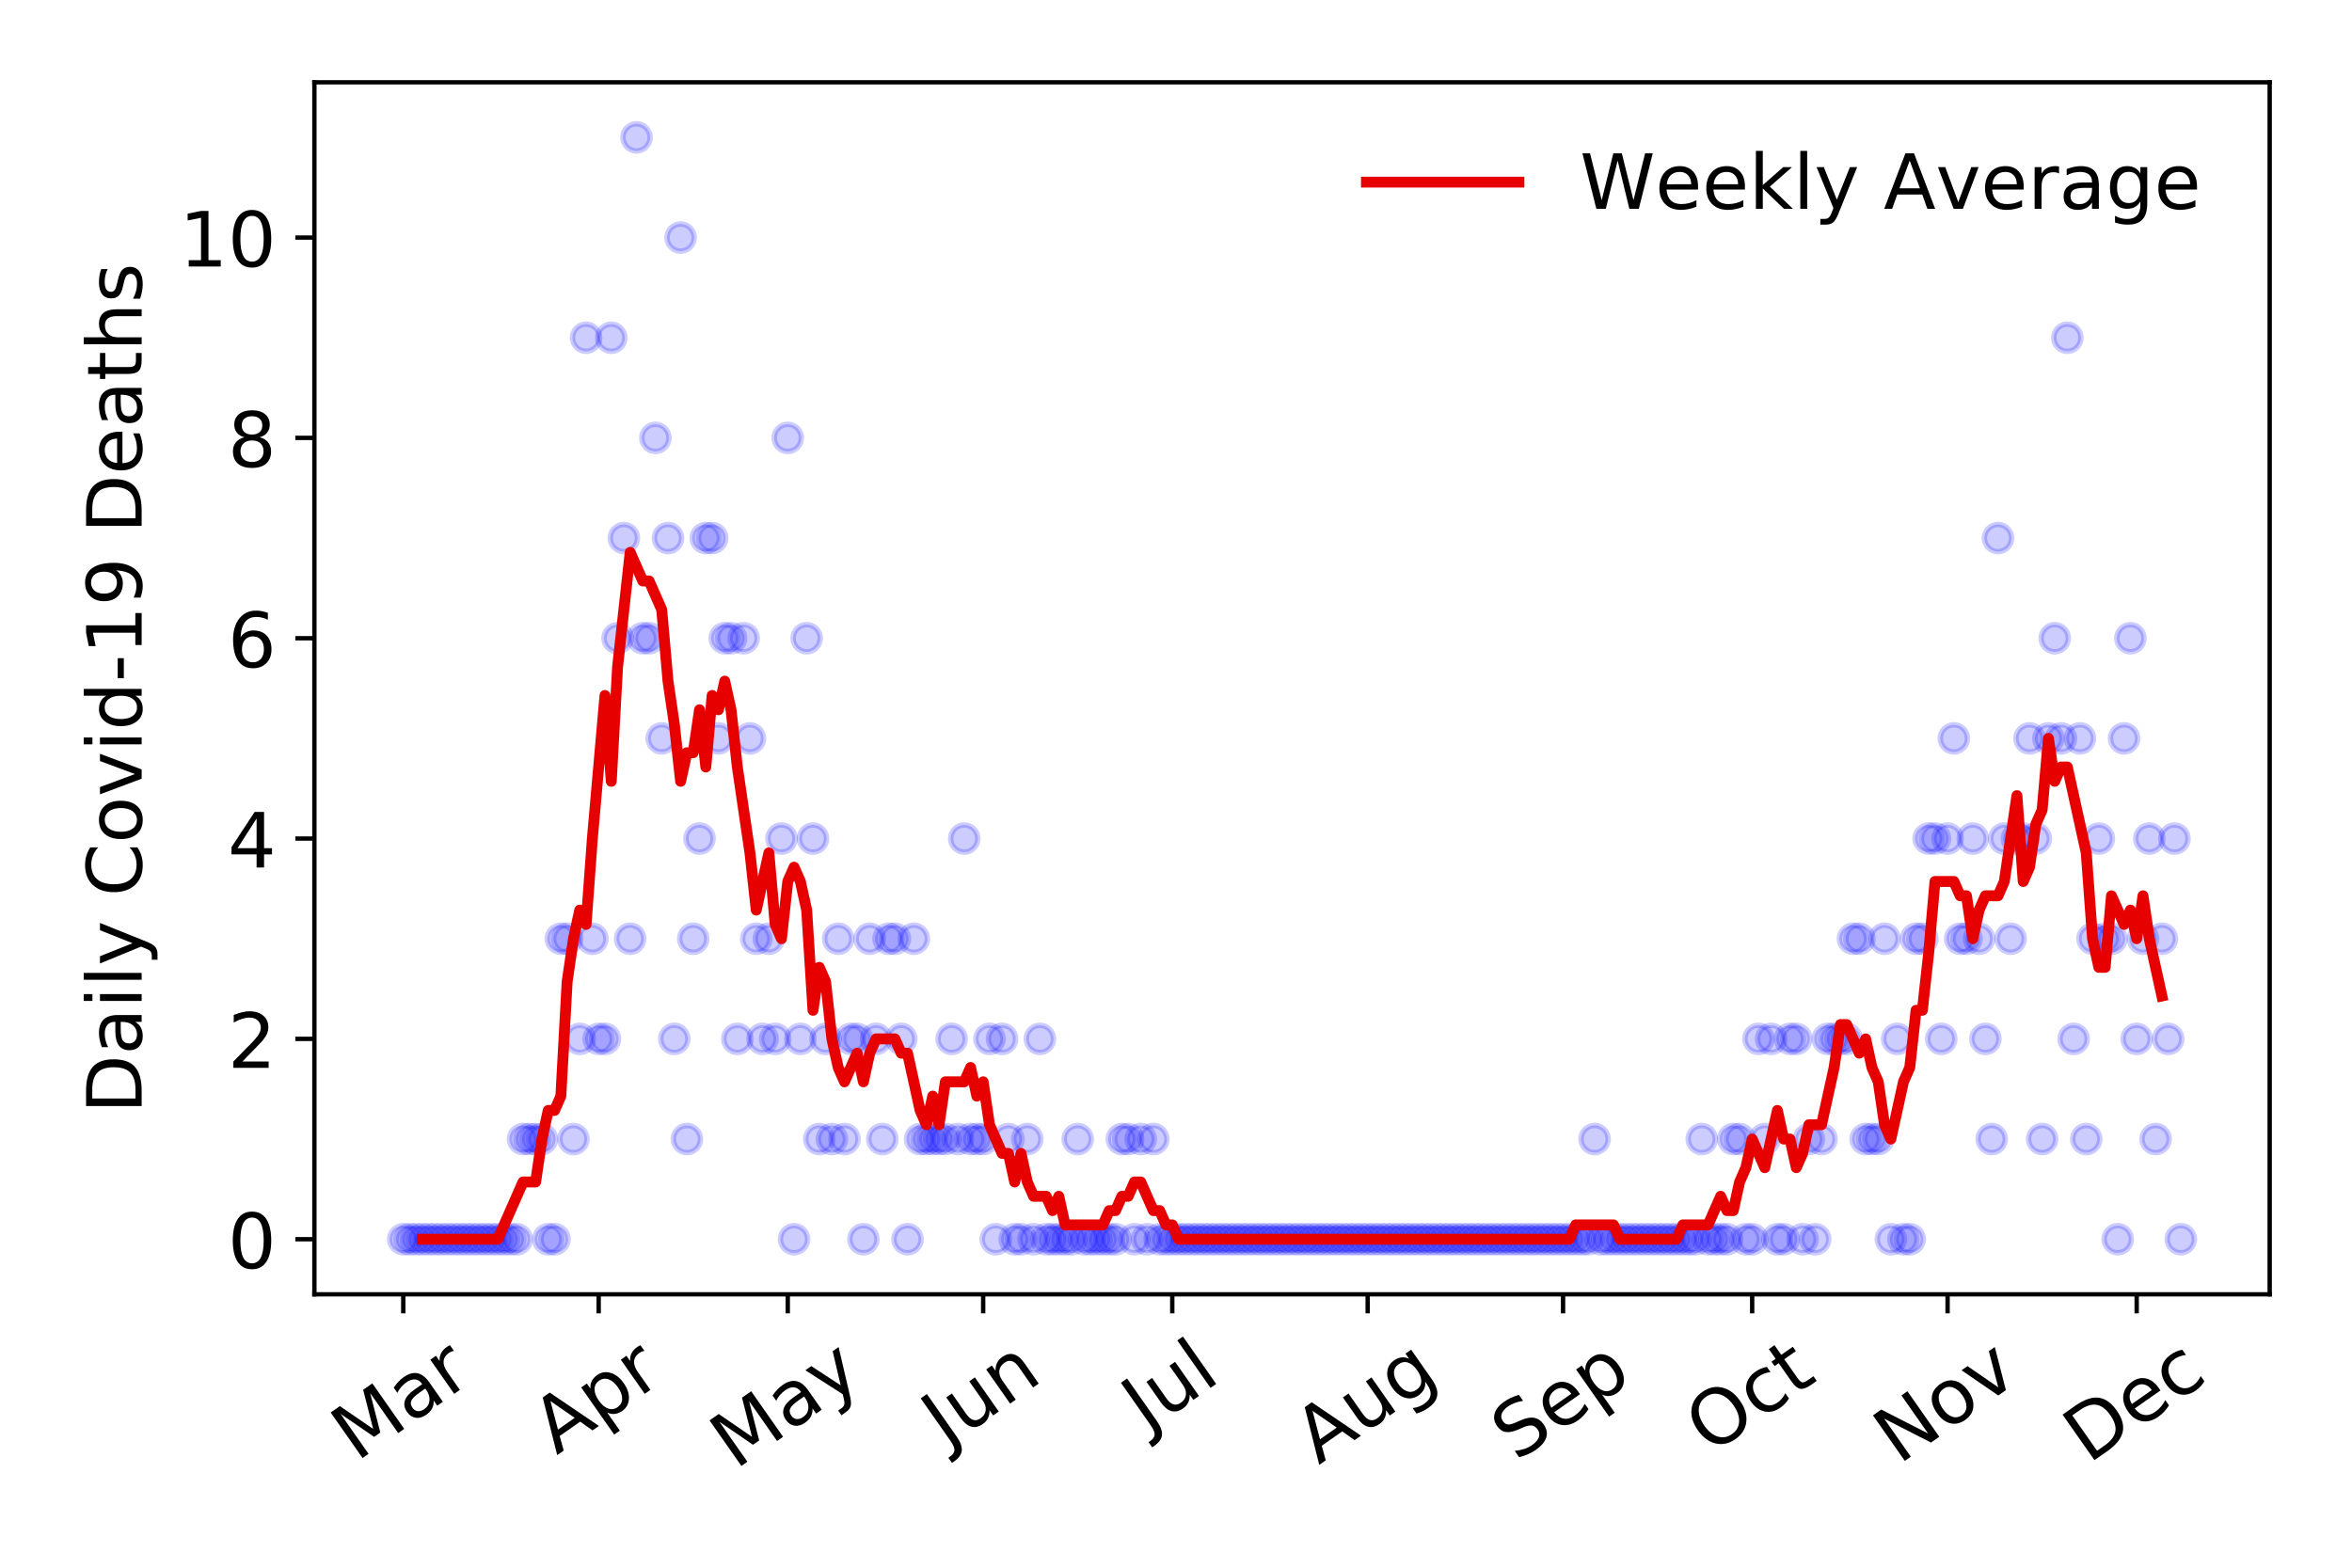 <?xml version="1.0" encoding="utf-8" standalone="no"?>
<!DOCTYPE svg PUBLIC "-//W3C//DTD SVG 1.1//EN"
  "http://www.w3.org/Graphics/SVG/1.1/DTD/svg11.dtd">
<!-- Created with matplotlib (https://matplotlib.org/) -->
<svg height="288pt" version="1.1" viewBox="0 0 432 288" width="432pt" xmlns="http://www.w3.org/2000/svg" xmlns:xlink="http://www.w3.org/1999/xlink">
 <defs>
  <style type="text/css">
*{stroke-linecap:butt;stroke-linejoin:round;}
  </style>
 </defs>
 <g id="figure_1">
  <g id="patch_1">
   <path d="M 0 288 
L 432 288 
L 432 0 
L 0 0 
z
" style="fill:#ffffff;"/>
  </g>
  <g id="axes_1">
   <g id="patch_2">
    <path d="M 57.745 237.778 
L 416.88 237.778 
L 416.88 15.12 
L 57.745 15.12 
z
" style="fill:#ffffff;"/>
   </g>
   <g id="matplotlib.axis_1">
    <g id="xtick_1">
     <g id="line2d_1">
      <defs>
       <path d="M 0 0 
L 0 3.5 
" id="m70d1193955" style="stroke:#000000;stroke-width:0.8;"/>
      </defs>
      <g>
       <use style="stroke:#000000;stroke-width:0.8;" x="74.069" xlink:href="#m70d1193955" y="237.778"/>
      </g>
     </g>
     <g id="text_1">
      <!-- Mar -->
      <defs>
       <path d="M 9.812 72.906 
L 24.516 72.906 
L 43.109 23.297 
L 61.812 72.906 
L 76.516 72.906 
L 76.516 0 
L 66.891 0 
L 66.891 64.016 
L 48.094 14.016 
L 38.188 14.016 
L 19.391 64.016 
L 19.391 0 
L 9.812 0 
z
" id="DejaVuSans-77"/>
       <path d="M 34.281 27.484 
Q 23.391 27.484 19.188 25 
Q 14.984 22.516 14.984 16.5 
Q 14.984 11.719 18.141 8.906 
Q 21.297 6.109 26.703 6.109 
Q 34.188 6.109 38.703 11.406 
Q 43.219 16.703 43.219 25.484 
L 43.219 27.484 
z
M 52.203 31.203 
L 52.203 0 
L 43.219 0 
L 43.219 8.297 
Q 40.141 3.328 35.547 0.953 
Q 30.953 -1.422 24.312 -1.422 
Q 15.922 -1.422 10.953 3.297 
Q 6 8.016 6 15.922 
Q 6 25.141 12.172 29.828 
Q 18.359 34.516 30.609 34.516 
L 43.219 34.516 
L 43.219 35.406 
Q 43.219 41.609 39.141 45 
Q 35.062 48.391 27.688 48.391 
Q 23 48.391 18.547 47.266 
Q 14.109 46.141 10.016 43.891 
L 10.016 52.203 
Q 14.938 54.109 19.578 55.047 
Q 24.219 56 28.609 56 
Q 40.484 56 46.344 49.844 
Q 52.203 43.703 52.203 31.203 
z
" id="DejaVuSans-97"/>
       <path d="M 41.109 46.297 
Q 39.594 47.172 37.812 47.578 
Q 36.031 48 33.891 48 
Q 26.266 48 22.188 43.047 
Q 18.109 38.094 18.109 28.812 
L 18.109 0 
L 9.078 0 
L 9.078 54.688 
L 18.109 54.688 
L 18.109 46.188 
Q 20.953 51.172 25.484 53.578 
Q 30.031 56 36.531 56 
Q 37.453 56 38.578 55.875 
Q 39.703 55.766 41.062 55.516 
z
" id="DejaVuSans-114"/>
      </defs>
      <g transform="translate(65.467 268.643)rotate(-35)scale(0.14 -0.14)">
       <use xlink:href="#DejaVuSans-77"/>
       <use x="86.279" xlink:href="#DejaVuSans-97"/>
       <use x="147.559" xlink:href="#DejaVuSans-114"/>
      </g>
     </g>
    </g>
    <g id="xtick_2">
     <g id="line2d_2">
      <g>
       <use style="stroke:#000000;stroke-width:0.8;" x="109.96" xlink:href="#m70d1193955" y="237.778"/>
      </g>
     </g>
     <g id="text_2">
      <!-- Apr -->
      <defs>
       <path d="M 34.188 63.188 
L 20.797 26.906 
L 47.609 26.906 
z
M 28.609 72.906 
L 39.797 72.906 
L 67.578 0 
L 57.328 0 
L 50.688 18.703 
L 17.828 18.703 
L 11.188 0 
L 0.781 0 
z
" id="DejaVuSans-65"/>
       <path d="M 18.109 8.203 
L 18.109 -20.797 
L 9.078 -20.797 
L 9.078 54.688 
L 18.109 54.688 
L 18.109 46.391 
Q 20.953 51.266 25.266 53.625 
Q 29.594 56 35.594 56 
Q 45.562 56 51.781 48.094 
Q 58.016 40.188 58.016 27.297 
Q 58.016 14.406 51.781 6.484 
Q 45.562 -1.422 35.594 -1.422 
Q 29.594 -1.422 25.266 0.953 
Q 20.953 3.328 18.109 8.203 
z
M 48.688 27.297 
Q 48.688 37.203 44.609 42.844 
Q 40.531 48.484 33.406 48.484 
Q 26.266 48.484 22.188 42.844 
Q 18.109 37.203 18.109 27.297 
Q 18.109 17.391 22.188 11.75 
Q 26.266 6.109 33.406 6.109 
Q 40.531 6.109 44.609 11.75 
Q 48.688 17.391 48.688 27.297 
z
" id="DejaVuSans-112"/>
      </defs>
      <g transform="translate(102.256 267.384)rotate(-35)scale(0.14 -0.14)">
       <use xlink:href="#DejaVuSans-65"/>
       <use x="68.408" xlink:href="#DejaVuSans-112"/>
       <use x="131.885" xlink:href="#DejaVuSans-114"/>
      </g>
     </g>
    </g>
    <g id="xtick_3">
     <g id="line2d_3">
      <g>
       <use style="stroke:#000000;stroke-width:0.8;" x="144.692" xlink:href="#m70d1193955" y="237.778"/>
      </g>
     </g>
     <g id="text_3">
      <!-- May -->
      <defs>
       <path d="M 32.172 -5.078 
Q 28.375 -14.844 24.75 -17.812 
Q 21.141 -20.797 15.094 -20.797 
L 7.906 -20.797 
L 7.906 -13.281 
L 13.188 -13.281 
Q 16.891 -13.281 18.938 -11.516 
Q 21 -9.766 23.484 -3.219 
L 25.094 0.875 
L 2.984 54.688 
L 12.5 54.688 
L 29.594 11.922 
L 46.688 54.688 
L 56.203 54.688 
z
" id="DejaVuSans-121"/>
      </defs>
      <g transform="translate(135.053 270.094)rotate(-35)scale(0.14 -0.14)">
       <use xlink:href="#DejaVuSans-77"/>
       <use x="86.279" xlink:href="#DejaVuSans-97"/>
       <use x="147.559" xlink:href="#DejaVuSans-121"/>
      </g>
     </g>
    </g>
    <g id="xtick_4">
     <g id="line2d_4">
      <g>
       <use style="stroke:#000000;stroke-width:0.8;" x="180.583" xlink:href="#m70d1193955" y="237.778"/>
      </g>
     </g>
     <g id="text_4">
      <!-- Jun -->
      <defs>
       <path d="M 9.812 72.906 
L 19.672 72.906 
L 19.672 5.078 
Q 19.672 -8.109 14.672 -14.062 
Q 9.672 -20.016 -1.422 -20.016 
L -5.172 -20.016 
L -5.172 -11.719 
L -2.094 -11.719 
Q 4.438 -11.719 7.125 -8.047 
Q 9.812 -4.391 9.812 5.078 
z
" id="DejaVuSans-74"/>
       <path d="M 8.5 21.578 
L 8.5 54.688 
L 17.484 54.688 
L 17.484 21.922 
Q 17.484 14.156 20.5 10.266 
Q 23.531 6.391 29.594 6.391 
Q 36.859 6.391 41.078 11.031 
Q 45.312 15.672 45.312 23.688 
L 45.312 54.688 
L 54.297 54.688 
L 54.297 0 
L 45.312 0 
L 45.312 8.406 
Q 42.047 3.422 37.719 1 
Q 33.406 -1.422 27.688 -1.422 
Q 18.266 -1.422 13.375 4.438 
Q 8.5 10.297 8.5 21.578 
z
M 31.109 56 
z
" id="DejaVuSans-117"/>
       <path d="M 54.891 33.016 
L 54.891 0 
L 45.906 0 
L 45.906 32.719 
Q 45.906 40.484 42.875 44.328 
Q 39.844 48.188 33.797 48.188 
Q 26.516 48.188 22.312 43.547 
Q 18.109 38.922 18.109 30.906 
L 18.109 0 
L 9.078 0 
L 9.078 54.688 
L 18.109 54.688 
L 18.109 46.188 
Q 21.344 51.125 25.703 53.562 
Q 30.078 56 35.797 56 
Q 45.219 56 50.047 50.172 
Q 54.891 44.344 54.891 33.016 
z
" id="DejaVuSans-110"/>
      </defs>
      <g transform="translate(173.839 266.039)rotate(-35)scale(0.14 -0.14)">
       <use xlink:href="#DejaVuSans-74"/>
       <use x="29.492" xlink:href="#DejaVuSans-117"/>
       <use x="92.871" xlink:href="#DejaVuSans-110"/>
      </g>
     </g>
    </g>
    <g id="xtick_5">
     <g id="line2d_5">
      <g>
       <use style="stroke:#000000;stroke-width:0.8;" x="215.315" xlink:href="#m70d1193955" y="237.778"/>
      </g>
     </g>
     <g id="text_5">
      <!-- Jul -->
      <defs>
       <path d="M 9.422 75.984 
L 18.406 75.984 
L 18.406 0 
L 9.422 0 
z
" id="DejaVuSans-108"/>
      </defs>
      <g transform="translate(210.612 263.181)rotate(-35)scale(0.14 -0.14)">
       <use xlink:href="#DejaVuSans-74"/>
       <use x="29.492" xlink:href="#DejaVuSans-117"/>
       <use x="92.871" xlink:href="#DejaVuSans-108"/>
      </g>
     </g>
    </g>
    <g id="xtick_6">
     <g id="line2d_6">
      <g>
       <use style="stroke:#000000;stroke-width:0.8;" x="251.206" xlink:href="#m70d1193955" y="237.778"/>
      </g>
     </g>
     <g id="text_6">
      <!-- Aug -->
      <defs>
       <path d="M 45.406 27.984 
Q 45.406 37.75 41.375 43.109 
Q 37.359 48.484 30.078 48.484 
Q 22.859 48.484 18.828 43.109 
Q 14.797 37.75 14.797 27.984 
Q 14.797 18.266 18.828 12.891 
Q 22.859 7.516 30.078 7.516 
Q 37.359 7.516 41.375 12.891 
Q 45.406 18.266 45.406 27.984 
z
M 54.391 6.781 
Q 54.391 -7.172 48.188 -13.984 
Q 42 -20.797 29.203 -20.797 
Q 24.469 -20.797 20.266 -20.094 
Q 16.062 -19.391 12.109 -17.922 
L 12.109 -9.188 
Q 16.062 -11.328 19.922 -12.344 
Q 23.781 -13.375 27.781 -13.375 
Q 36.625 -13.375 41.016 -8.766 
Q 45.406 -4.156 45.406 5.172 
L 45.406 9.625 
Q 42.625 4.781 38.281 2.391 
Q 33.938 0 27.875 0 
Q 17.828 0 11.672 7.656 
Q 5.516 15.328 5.516 27.984 
Q 5.516 40.672 11.672 48.328 
Q 17.828 56 27.875 56 
Q 33.938 56 38.281 53.609 
Q 42.625 51.219 45.406 46.391 
L 45.406 54.688 
L 54.391 54.688 
z
" id="DejaVuSans-103"/>
      </defs>
      <g transform="translate(242.225 269.172)rotate(-35)scale(0.14 -0.14)">
       <use xlink:href="#DejaVuSans-65"/>
       <use x="68.408" xlink:href="#DejaVuSans-117"/>
       <use x="131.787" xlink:href="#DejaVuSans-103"/>
      </g>
     </g>
    </g>
    <g id="xtick_7">
     <g id="line2d_7">
      <g>
       <use style="stroke:#000000;stroke-width:0.8;" x="287.096" xlink:href="#m70d1193955" y="237.778"/>
      </g>
     </g>
     <g id="text_7">
      <!-- Sep -->
      <defs>
       <path d="M 53.516 70.516 
L 53.516 60.891 
Q 47.906 63.578 42.922 64.891 
Q 37.938 66.219 33.297 66.219 
Q 25.25 66.219 20.875 63.094 
Q 16.5 59.969 16.5 54.203 
Q 16.5 49.359 19.406 46.891 
Q 22.312 44.438 30.422 42.922 
L 36.375 41.703 
Q 47.406 39.594 52.656 34.297 
Q 57.906 29 57.906 20.125 
Q 57.906 9.516 50.797 4.047 
Q 43.703 -1.422 29.984 -1.422 
Q 24.812 -1.422 18.969 -0.25 
Q 13.141 0.922 6.891 3.219 
L 6.891 13.375 
Q 12.891 10.016 18.656 8.297 
Q 24.422 6.594 29.984 6.594 
Q 38.422 6.594 43.016 9.906 
Q 47.609 13.234 47.609 19.391 
Q 47.609 24.75 44.312 27.781 
Q 41.016 30.812 33.5 32.328 
L 27.484 33.5 
Q 16.453 35.688 11.516 40.375 
Q 6.594 45.062 6.594 53.422 
Q 6.594 63.094 13.406 68.656 
Q 20.219 74.219 32.172 74.219 
Q 37.312 74.219 42.625 73.281 
Q 47.953 72.359 53.516 70.516 
z
" id="DejaVuSans-83"/>
       <path d="M 56.203 29.594 
L 56.203 25.203 
L 14.891 25.203 
Q 15.484 15.922 20.484 11.062 
Q 25.484 6.203 34.422 6.203 
Q 39.594 6.203 44.453 7.469 
Q 49.312 8.734 54.109 11.281 
L 54.109 2.781 
Q 49.266 0.734 44.188 -0.344 
Q 39.109 -1.422 33.891 -1.422 
Q 20.797 -1.422 13.156 6.188 
Q 5.516 13.812 5.516 26.812 
Q 5.516 40.234 12.766 48.109 
Q 20.016 56 32.328 56 
Q 43.359 56 49.781 48.891 
Q 56.203 41.797 56.203 29.594 
z
M 47.219 32.234 
Q 47.125 39.594 43.094 43.984 
Q 39.062 48.391 32.422 48.391 
Q 24.906 48.391 20.391 44.141 
Q 15.875 39.891 15.188 32.172 
z
" id="DejaVuSans-101"/>
      </defs>
      <g transform="translate(278.503 268.629)rotate(-35)scale(0.14 -0.14)">
       <use xlink:href="#DejaVuSans-83"/>
       <use x="63.477" xlink:href="#DejaVuSans-101"/>
       <use x="125" xlink:href="#DejaVuSans-112"/>
      </g>
     </g>
    </g>
    <g id="xtick_8">
     <g id="line2d_8">
      <g>
       <use style="stroke:#000000;stroke-width:0.8;" x="321.828" xlink:href="#m70d1193955" y="237.778"/>
      </g>
     </g>
     <g id="text_8">
      <!-- Oct -->
      <defs>
       <path d="M 39.406 66.219 
Q 28.656 66.219 22.328 58.203 
Q 16.016 50.203 16.016 36.375 
Q 16.016 22.609 22.328 14.594 
Q 28.656 6.594 39.406 6.594 
Q 50.141 6.594 56.422 14.594 
Q 62.703 22.609 62.703 36.375 
Q 62.703 50.203 56.422 58.203 
Q 50.141 66.219 39.406 66.219 
z
M 39.406 74.219 
Q 54.734 74.219 63.906 63.938 
Q 73.094 53.656 73.094 36.375 
Q 73.094 19.141 63.906 8.859 
Q 54.734 -1.422 39.406 -1.422 
Q 24.031 -1.422 14.812 8.828 
Q 5.609 19.094 5.609 36.375 
Q 5.609 53.656 14.812 63.938 
Q 24.031 74.219 39.406 74.219 
z
" id="DejaVuSans-79"/>
       <path d="M 48.781 52.594 
L 48.781 44.188 
Q 44.969 46.297 41.141 47.344 
Q 37.312 48.391 33.406 48.391 
Q 24.656 48.391 19.812 42.844 
Q 14.984 37.312 14.984 27.297 
Q 14.984 17.281 19.812 11.734 
Q 24.656 6.203 33.406 6.203 
Q 37.312 6.203 41.141 7.25 
Q 44.969 8.297 48.781 10.406 
L 48.781 2.094 
Q 45.016 0.344 40.984 -0.531 
Q 36.969 -1.422 32.422 -1.422 
Q 20.062 -1.422 12.781 6.344 
Q 5.516 14.109 5.516 27.297 
Q 5.516 40.672 12.859 48.328 
Q 20.219 56 33.016 56 
Q 37.156 56 41.109 55.141 
Q 45.062 54.297 48.781 52.594 
z
" id="DejaVuSans-99"/>
       <path d="M 18.312 70.219 
L 18.312 54.688 
L 36.812 54.688 
L 36.812 47.703 
L 18.312 47.703 
L 18.312 18.016 
Q 18.312 11.328 20.141 9.422 
Q 21.969 7.516 27.594 7.516 
L 36.812 7.516 
L 36.812 0 
L 27.594 0 
Q 17.188 0 13.234 3.875 
Q 9.281 7.766 9.281 18.016 
L 9.281 47.703 
L 2.688 47.703 
L 2.688 54.688 
L 9.281 54.688 
L 9.281 70.219 
z
" id="DejaVuSans-116"/>
      </defs>
      <g transform="translate(314.13 267.377)rotate(-35)scale(0.14 -0.14)">
       <use xlink:href="#DejaVuSans-79"/>
       <use x="78.711" xlink:href="#DejaVuSans-99"/>
       <use x="133.691" xlink:href="#DejaVuSans-116"/>
      </g>
     </g>
    </g>
    <g id="xtick_9">
     <g id="line2d_9">
      <g>
       <use style="stroke:#000000;stroke-width:0.8;" x="357.719" xlink:href="#m70d1193955" y="237.778"/>
      </g>
     </g>
     <g id="text_9">
      <!-- Nov -->
      <defs>
       <path d="M 9.812 72.906 
L 23.094 72.906 
L 55.422 11.922 
L 55.422 72.906 
L 64.984 72.906 
L 64.984 0 
L 51.703 0 
L 19.391 60.984 
L 19.391 0 
L 9.812 0 
z
" id="DejaVuSans-78"/>
       <path d="M 30.609 48.391 
Q 23.391 48.391 19.188 42.75 
Q 14.984 37.109 14.984 27.297 
Q 14.984 17.484 19.156 11.844 
Q 23.344 6.203 30.609 6.203 
Q 37.797 6.203 41.984 11.859 
Q 46.188 17.531 46.188 27.297 
Q 46.188 37.016 41.984 42.703 
Q 37.797 48.391 30.609 48.391 
z
M 30.609 56 
Q 42.328 56 49.016 48.375 
Q 55.719 40.766 55.719 27.297 
Q 55.719 13.875 49.016 6.219 
Q 42.328 -1.422 30.609 -1.422 
Q 18.844 -1.422 12.172 6.219 
Q 5.516 13.875 5.516 27.297 
Q 5.516 40.766 12.172 48.375 
Q 18.844 56 30.609 56 
z
" id="DejaVuSans-111"/>
       <path d="M 2.984 54.688 
L 12.5 54.688 
L 29.594 8.797 
L 46.688 54.688 
L 56.203 54.688 
L 35.688 0 
L 23.484 0 
z
" id="DejaVuSans-118"/>
      </defs>
      <g transform="translate(348.742 269.166)rotate(-35)scale(0.14 -0.14)">
       <use xlink:href="#DejaVuSans-78"/>
       <use x="74.805" xlink:href="#DejaVuSans-111"/>
       <use x="135.986" xlink:href="#DejaVuSans-118"/>
      </g>
     </g>
    </g>
    <g id="xtick_10">
     <g id="line2d_10">
      <g>
       <use style="stroke:#000000;stroke-width:0.8;" x="392.451" xlink:href="#m70d1193955" y="237.778"/>
      </g>
     </g>
     <g id="text_10">
      <!-- Dec -->
      <defs>
       <path d="M 19.672 64.797 
L 19.672 8.109 
L 31.594 8.109 
Q 46.688 8.109 53.688 14.938 
Q 60.688 21.781 60.688 36.531 
Q 60.688 51.172 53.688 57.984 
Q 46.688 64.797 31.594 64.797 
z
M 9.812 72.906 
L 30.078 72.906 
Q 51.266 72.906 61.172 64.094 
Q 71.094 55.281 71.094 36.531 
Q 71.094 17.672 61.125 8.828 
Q 51.172 0 30.078 0 
L 9.812 0 
z
" id="DejaVuSans-68"/>
      </defs>
      <g transform="translate(383.571 269.032)rotate(-35)scale(0.14 -0.14)">
       <use xlink:href="#DejaVuSans-68"/>
       <use x="77.002" xlink:href="#DejaVuSans-101"/>
       <use x="138.525" xlink:href="#DejaVuSans-99"/>
      </g>
     </g>
    </g>
   </g>
   <g id="matplotlib.axis_2">
    <g id="ytick_1">
     <g id="line2d_11">
      <defs>
       <path d="M 0 0 
L -3.5 0 
" id="m0341a7fedb" style="stroke:#000000;stroke-width:0.8;"/>
      </defs>
      <g>
       <use style="stroke:#000000;stroke-width:0.8;" x="57.745" xlink:href="#m0341a7fedb" y="227.657"/>
      </g>
     </g>
     <g id="text_11">
      <!-- 0 -->
      <defs>
       <path d="M 31.781 66.406 
Q 24.172 66.406 20.328 58.906 
Q 16.5 51.422 16.5 36.375 
Q 16.5 21.391 20.328 13.891 
Q 24.172 6.391 31.781 6.391 
Q 39.453 6.391 43.281 13.891 
Q 47.125 21.391 47.125 36.375 
Q 47.125 51.422 43.281 58.906 
Q 39.453 66.406 31.781 66.406 
z
M 31.781 74.219 
Q 44.047 74.219 50.516 64.516 
Q 56.984 54.828 56.984 36.375 
Q 56.984 17.969 50.516 8.266 
Q 44.047 -1.422 31.781 -1.422 
Q 19.531 -1.422 13.062 8.266 
Q 6.594 17.969 6.594 36.375 
Q 6.594 54.828 13.062 64.516 
Q 19.531 74.219 31.781 74.219 
z
" id="DejaVuSans-48"/>
      </defs>
      <g transform="translate(41.837 232.976)scale(0.14 -0.14)">
       <use xlink:href="#DejaVuSans-48"/>
      </g>
     </g>
    </g>
    <g id="ytick_2">
     <g id="line2d_12">
      <g>
       <use style="stroke:#000000;stroke-width:0.8;" x="57.745" xlink:href="#m0341a7fedb" y="190.854"/>
      </g>
     </g>
     <g id="text_12">
      <!-- 2 -->
      <defs>
       <path d="M 19.188 8.297 
L 53.609 8.297 
L 53.609 0 
L 7.328 0 
L 7.328 8.297 
Q 12.938 14.109 22.625 23.891 
Q 32.328 33.688 34.812 36.531 
Q 39.547 41.844 41.422 45.531 
Q 43.312 49.219 43.312 52.781 
Q 43.312 58.594 39.234 62.25 
Q 35.156 65.922 28.609 65.922 
Q 23.969 65.922 18.812 64.312 
Q 13.672 62.703 7.812 59.422 
L 7.812 69.391 
Q 13.766 71.781 18.938 73 
Q 24.125 74.219 28.422 74.219 
Q 39.75 74.219 46.484 68.547 
Q 53.219 62.891 53.219 53.422 
Q 53.219 48.922 51.531 44.891 
Q 49.859 40.875 45.406 35.406 
Q 44.188 33.984 37.641 27.219 
Q 31.109 20.453 19.188 8.297 
z
" id="DejaVuSans-50"/>
      </defs>
      <g transform="translate(41.837 196.173)scale(0.14 -0.14)">
       <use xlink:href="#DejaVuSans-50"/>
      </g>
     </g>
    </g>
    <g id="ytick_3">
     <g id="line2d_13">
      <g>
       <use style="stroke:#000000;stroke-width:0.8;" x="57.745" xlink:href="#m0341a7fedb" y="154.051"/>
      </g>
     </g>
     <g id="text_13">
      <!-- 4 -->
      <defs>
       <path d="M 37.797 64.312 
L 12.891 25.391 
L 37.797 25.391 
z
M 35.203 72.906 
L 47.609 72.906 
L 47.609 25.391 
L 58.016 25.391 
L 58.016 17.188 
L 47.609 17.188 
L 47.609 0 
L 37.797 0 
L 37.797 17.188 
L 4.891 17.188 
L 4.891 26.703 
z
" id="DejaVuSans-52"/>
      </defs>
      <g transform="translate(41.837 159.37)scale(0.14 -0.14)">
       <use xlink:href="#DejaVuSans-52"/>
      </g>
     </g>
    </g>
    <g id="ytick_4">
     <g id="line2d_14">
      <g>
       <use style="stroke:#000000;stroke-width:0.8;" x="57.745" xlink:href="#m0341a7fedb" y="117.248"/>
      </g>
     </g>
     <g id="text_14">
      <!-- 6 -->
      <defs>
       <path d="M 33.016 40.375 
Q 26.375 40.375 22.484 35.828 
Q 18.609 31.297 18.609 23.391 
Q 18.609 15.531 22.484 10.953 
Q 26.375 6.391 33.016 6.391 
Q 39.656 6.391 43.531 10.953 
Q 47.406 15.531 47.406 23.391 
Q 47.406 31.297 43.531 35.828 
Q 39.656 40.375 33.016 40.375 
z
M 52.594 71.297 
L 52.594 62.312 
Q 48.875 64.062 45.094 64.984 
Q 41.312 65.922 37.594 65.922 
Q 27.828 65.922 22.672 59.328 
Q 17.531 52.734 16.797 39.406 
Q 19.672 43.656 24.016 45.922 
Q 28.375 48.188 33.594 48.188 
Q 44.578 48.188 50.953 41.516 
Q 57.328 34.859 57.328 23.391 
Q 57.328 12.156 50.688 5.359 
Q 44.047 -1.422 33.016 -1.422 
Q 20.359 -1.422 13.672 8.266 
Q 6.984 17.969 6.984 36.375 
Q 6.984 53.656 15.188 63.938 
Q 23.391 74.219 37.203 74.219 
Q 40.922 74.219 44.703 73.484 
Q 48.484 72.75 52.594 71.297 
z
" id="DejaVuSans-54"/>
      </defs>
      <g transform="translate(41.837 122.567)scale(0.14 -0.14)">
       <use xlink:href="#DejaVuSans-54"/>
      </g>
     </g>
    </g>
    <g id="ytick_5">
     <g id="line2d_15">
      <g>
       <use style="stroke:#000000;stroke-width:0.8;" x="57.745" xlink:href="#m0341a7fedb" y="80.445"/>
      </g>
     </g>
     <g id="text_15">
      <!-- 8 -->
      <defs>
       <path d="M 31.781 34.625 
Q 24.75 34.625 20.719 30.859 
Q 16.703 27.094 16.703 20.516 
Q 16.703 13.922 20.719 10.156 
Q 24.75 6.391 31.781 6.391 
Q 38.812 6.391 42.859 10.172 
Q 46.922 13.969 46.922 20.516 
Q 46.922 27.094 42.891 30.859 
Q 38.875 34.625 31.781 34.625 
z
M 21.922 38.812 
Q 15.578 40.375 12.031 44.719 
Q 8.5 49.078 8.5 55.328 
Q 8.5 64.062 14.719 69.141 
Q 20.953 74.219 31.781 74.219 
Q 42.672 74.219 48.875 69.141 
Q 55.078 64.062 55.078 55.328 
Q 55.078 49.078 51.531 44.719 
Q 48 40.375 41.703 38.812 
Q 48.828 37.156 52.797 32.312 
Q 56.781 27.484 56.781 20.516 
Q 56.781 9.906 50.312 4.234 
Q 43.844 -1.422 31.781 -1.422 
Q 19.734 -1.422 13.25 4.234 
Q 6.781 9.906 6.781 20.516 
Q 6.781 27.484 10.781 32.312 
Q 14.797 37.156 21.922 38.812 
z
M 18.312 54.391 
Q 18.312 48.734 21.844 45.562 
Q 25.391 42.391 31.781 42.391 
Q 38.141 42.391 41.719 45.562 
Q 45.312 48.734 45.312 54.391 
Q 45.312 60.062 41.719 63.234 
Q 38.141 66.406 31.781 66.406 
Q 25.391 66.406 21.844 63.234 
Q 18.312 60.062 18.312 54.391 
z
" id="DejaVuSans-56"/>
      </defs>
      <g transform="translate(41.837 85.764)scale(0.14 -0.14)">
       <use xlink:href="#DejaVuSans-56"/>
      </g>
     </g>
    </g>
    <g id="ytick_6">
     <g id="line2d_16">
      <g>
       <use style="stroke:#000000;stroke-width:0.8;" x="57.745" xlink:href="#m0341a7fedb" y="43.642"/>
      </g>
     </g>
     <g id="text_16">
      <!-- 10 -->
      <defs>
       <path d="M 12.406 8.297 
L 28.516 8.297 
L 28.516 63.922 
L 10.984 60.406 
L 10.984 69.391 
L 28.422 72.906 
L 38.281 72.906 
L 38.281 8.297 
L 54.391 8.297 
L 54.391 0 
L 12.406 0 
z
" id="DejaVuSans-49"/>
      </defs>
      <g transform="translate(32.93 48.961)scale(0.14 -0.14)">
       <use xlink:href="#DejaVuSans-49"/>
       <use x="63.623" xlink:href="#DejaVuSans-48"/>
      </g>
     </g>
    </g>
    <g id="text_17">
     <!-- Daily Covid-19 Deaths -->
     <defs>
      <path d="M 9.422 54.688 
L 18.406 54.688 
L 18.406 0 
L 9.422 0 
z
M 9.422 75.984 
L 18.406 75.984 
L 18.406 64.594 
L 9.422 64.594 
z
" id="DejaVuSans-105"/>
      <path id="DejaVuSans-32"/>
      <path d="M 64.406 67.281 
L 64.406 56.891 
Q 59.422 61.531 53.781 63.812 
Q 48.141 66.109 41.797 66.109 
Q 29.297 66.109 22.656 58.469 
Q 16.016 50.828 16.016 36.375 
Q 16.016 21.969 22.656 14.328 
Q 29.297 6.688 41.797 6.688 
Q 48.141 6.688 53.781 8.984 
Q 59.422 11.281 64.406 15.922 
L 64.406 5.609 
Q 59.234 2.094 53.438 0.328 
Q 47.656 -1.422 41.219 -1.422 
Q 24.656 -1.422 15.125 8.703 
Q 5.609 18.844 5.609 36.375 
Q 5.609 53.953 15.125 64.078 
Q 24.656 74.219 41.219 74.219 
Q 47.75 74.219 53.531 72.484 
Q 59.328 70.75 64.406 67.281 
z
" id="DejaVuSans-67"/>
      <path d="M 45.406 46.391 
L 45.406 75.984 
L 54.391 75.984 
L 54.391 0 
L 45.406 0 
L 45.406 8.203 
Q 42.578 3.328 38.25 0.953 
Q 33.938 -1.422 27.875 -1.422 
Q 17.969 -1.422 11.734 6.484 
Q 5.516 14.406 5.516 27.297 
Q 5.516 40.188 11.734 48.094 
Q 17.969 56 27.875 56 
Q 33.938 56 38.25 53.625 
Q 42.578 51.266 45.406 46.391 
z
M 14.797 27.297 
Q 14.797 17.391 18.875 11.75 
Q 22.953 6.109 30.078 6.109 
Q 37.203 6.109 41.297 11.75 
Q 45.406 17.391 45.406 27.297 
Q 45.406 37.203 41.297 42.844 
Q 37.203 48.484 30.078 48.484 
Q 22.953 48.484 18.875 42.844 
Q 14.797 37.203 14.797 27.297 
z
" id="DejaVuSans-100"/>
      <path d="M 4.891 31.391 
L 31.203 31.391 
L 31.203 23.391 
L 4.891 23.391 
z
" id="DejaVuSans-45"/>
      <path d="M 10.984 1.516 
L 10.984 10.5 
Q 14.703 8.734 18.5 7.812 
Q 22.312 6.891 25.984 6.891 
Q 35.75 6.891 40.891 13.453 
Q 46.047 20.016 46.781 33.406 
Q 43.953 29.203 39.594 26.953 
Q 35.25 24.703 29.984 24.703 
Q 19.047 24.703 12.672 31.312 
Q 6.297 37.938 6.297 49.422 
Q 6.297 60.641 12.938 67.422 
Q 19.578 74.219 30.609 74.219 
Q 43.266 74.219 49.922 64.516 
Q 56.594 54.828 56.594 36.375 
Q 56.594 19.141 48.406 8.859 
Q 40.234 -1.422 26.422 -1.422 
Q 22.703 -1.422 18.891 -0.688 
Q 15.094 0.047 10.984 1.516 
z
M 30.609 32.422 
Q 37.25 32.422 41.125 36.953 
Q 45.016 41.5 45.016 49.422 
Q 45.016 57.281 41.125 61.844 
Q 37.25 66.406 30.609 66.406 
Q 23.969 66.406 20.094 61.844 
Q 16.219 57.281 16.219 49.422 
Q 16.219 41.5 20.094 36.953 
Q 23.969 32.422 30.609 32.422 
z
" id="DejaVuSans-57"/>
      <path d="M 54.891 33.016 
L 54.891 0 
L 45.906 0 
L 45.906 32.719 
Q 45.906 40.484 42.875 44.328 
Q 39.844 48.188 33.797 48.188 
Q 26.516 48.188 22.312 43.547 
Q 18.109 38.922 18.109 30.906 
L 18.109 0 
L 9.078 0 
L 9.078 75.984 
L 18.109 75.984 
L 18.109 46.188 
Q 21.344 51.125 25.703 53.562 
Q 30.078 56 35.797 56 
Q 45.219 56 50.047 50.172 
Q 54.891 44.344 54.891 33.016 
z
" id="DejaVuSans-104"/>
      <path d="M 44.281 53.078 
L 44.281 44.578 
Q 40.484 46.531 36.375 47.5 
Q 32.281 48.484 27.875 48.484 
Q 21.188 48.484 17.844 46.438 
Q 14.5 44.391 14.5 40.281 
Q 14.5 37.156 16.891 35.375 
Q 19.281 33.594 26.516 31.984 
L 29.594 31.297 
Q 39.156 29.25 43.188 25.516 
Q 47.219 21.781 47.219 15.094 
Q 47.219 7.469 41.188 3.016 
Q 35.156 -1.422 24.609 -1.422 
Q 20.219 -1.422 15.453 -0.562 
Q 10.688 0.297 5.422 2 
L 5.422 11.281 
Q 10.406 8.688 15.234 7.391 
Q 20.062 6.109 24.812 6.109 
Q 31.156 6.109 34.562 8.281 
Q 37.984 10.453 37.984 14.406 
Q 37.984 18.062 35.516 20.016 
Q 33.062 21.969 24.703 23.781 
L 21.578 24.516 
Q 13.234 26.266 9.516 29.906 
Q 5.812 33.547 5.812 39.891 
Q 5.812 47.609 11.281 51.797 
Q 16.75 56 26.812 56 
Q 31.781 56 36.172 55.266 
Q 40.578 54.547 44.281 53.078 
z
" id="DejaVuSans-115"/>
     </defs>
     <g transform="translate(26.018 204.56)rotate(-90)scale(0.14 -0.14)">
      <use xlink:href="#DejaVuSans-68"/>
      <use x="77.002" xlink:href="#DejaVuSans-97"/>
      <use x="138.281" xlink:href="#DejaVuSans-105"/>
      <use x="166.064" xlink:href="#DejaVuSans-108"/>
      <use x="193.848" xlink:href="#DejaVuSans-121"/>
      <use x="253.027" xlink:href="#DejaVuSans-32"/>
      <use x="284.814" xlink:href="#DejaVuSans-67"/>
      <use x="354.639" xlink:href="#DejaVuSans-111"/>
      <use x="415.82" xlink:href="#DejaVuSans-118"/>
      <use x="475" xlink:href="#DejaVuSans-105"/>
      <use x="502.783" xlink:href="#DejaVuSans-100"/>
      <use x="566.26" xlink:href="#DejaVuSans-45"/>
      <use x="602.344" xlink:href="#DejaVuSans-49"/>
      <use x="665.967" xlink:href="#DejaVuSans-57"/>
      <use x="729.59" xlink:href="#DejaVuSans-32"/>
      <use x="761.377" xlink:href="#DejaVuSans-68"/>
      <use x="838.379" xlink:href="#DejaVuSans-101"/>
      <use x="899.902" xlink:href="#DejaVuSans-97"/>
      <use x="961.182" xlink:href="#DejaVuSans-116"/>
      <use x="1000.391" xlink:href="#DejaVuSans-104"/>
      <use x="1063.77" xlink:href="#DejaVuSans-115"/>
     </g>
    </g>
   </g>
   <g id="line2d_17">
    <defs>
     <path d="M 0 2.5 
C 0.663 2.5 1.299 2.237 1.768 1.768 
C 2.237 1.299 2.5 0.663 2.5 0 
C 2.5 -0.663 2.237 -1.299 1.768 -1.768 
C 1.299 -2.237 0.663 -2.5 0 -2.5 
C -0.663 -2.5 -1.299 -2.237 -1.768 -1.768 
C -2.237 -1.299 -2.5 -0.663 -2.5 0 
C -2.5 0.663 -2.237 1.299 -1.768 1.768 
C -1.299 2.237 -0.663 2.5 0 2.5 
z
" id="m418a601f5a" style="stroke:#0000ff;stroke-opacity:0.2;"/>
    </defs>
    <g clip-path="url(#p1906304849)">
     <use style="fill:#0000ff;fill-opacity:0.2;stroke:#0000ff;stroke-opacity:0.2;" x="74.069" xlink:href="#m418a601f5a" y="227.657"/>
     <use style="fill:#0000ff;fill-opacity:0.2;stroke:#0000ff;stroke-opacity:0.2;" x="75.227" xlink:href="#m418a601f5a" y="227.657"/>
     <use style="fill:#0000ff;fill-opacity:0.2;stroke:#0000ff;stroke-opacity:0.2;" x="76.385" xlink:href="#m418a601f5a" y="227.657"/>
     <use style="fill:#0000ff;fill-opacity:0.2;stroke:#0000ff;stroke-opacity:0.2;" x="77.543" xlink:href="#m418a601f5a" y="227.657"/>
     <use style="fill:#0000ff;fill-opacity:0.2;stroke:#0000ff;stroke-opacity:0.2;" x="78.7" xlink:href="#m418a601f5a" y="227.657"/>
     <use style="fill:#0000ff;fill-opacity:0.2;stroke:#0000ff;stroke-opacity:0.2;" x="79.858" xlink:href="#m418a601f5a" y="227.657"/>
     <use style="fill:#0000ff;fill-opacity:0.2;stroke:#0000ff;stroke-opacity:0.2;" x="81.016" xlink:href="#m418a601f5a" y="227.657"/>
     <use style="fill:#0000ff;fill-opacity:0.2;stroke:#0000ff;stroke-opacity:0.2;" x="82.174" xlink:href="#m418a601f5a" y="227.657"/>
     <use style="fill:#0000ff;fill-opacity:0.2;stroke:#0000ff;stroke-opacity:0.2;" x="83.331" xlink:href="#m418a601f5a" y="227.657"/>
     <use style="fill:#0000ff;fill-opacity:0.2;stroke:#0000ff;stroke-opacity:0.2;" x="84.489" xlink:href="#m418a601f5a" y="227.657"/>
     <use style="fill:#0000ff;fill-opacity:0.2;stroke:#0000ff;stroke-opacity:0.2;" x="85.647" xlink:href="#m418a601f5a" y="227.657"/>
     <use style="fill:#0000ff;fill-opacity:0.2;stroke:#0000ff;stroke-opacity:0.2;" x="86.805" xlink:href="#m418a601f5a" y="227.657"/>
     <use style="fill:#0000ff;fill-opacity:0.2;stroke:#0000ff;stroke-opacity:0.2;" x="87.962" xlink:href="#m418a601f5a" y="227.657"/>
     <use style="fill:#0000ff;fill-opacity:0.2;stroke:#0000ff;stroke-opacity:0.2;" x="89.12" xlink:href="#m418a601f5a" y="227.657"/>
     <use style="fill:#0000ff;fill-opacity:0.2;stroke:#0000ff;stroke-opacity:0.2;" x="90.278" xlink:href="#m418a601f5a" y="227.657"/>
     <use style="fill:#0000ff;fill-opacity:0.2;stroke:#0000ff;stroke-opacity:0.2;" x="91.436" xlink:href="#m418a601f5a" y="227.657"/>
     <use style="fill:#0000ff;fill-opacity:0.2;stroke:#0000ff;stroke-opacity:0.2;" x="92.593" xlink:href="#m418a601f5a" y="227.657"/>
     <use style="fill:#0000ff;fill-opacity:0.2;stroke:#0000ff;stroke-opacity:0.2;" x="93.751" xlink:href="#m418a601f5a" y="227.657"/>
     <use style="fill:#0000ff;fill-opacity:0.2;stroke:#0000ff;stroke-opacity:0.2;" x="94.909" xlink:href="#m418a601f5a" y="227.657"/>
     <use style="fill:#0000ff;fill-opacity:0.2;stroke:#0000ff;stroke-opacity:0.2;" x="96.067" xlink:href="#m418a601f5a" y="209.256"/>
     <use style="fill:#0000ff;fill-opacity:0.2;stroke:#0000ff;stroke-opacity:0.2;" x="97.224" xlink:href="#m418a601f5a" y="209.256"/>
     <use style="fill:#0000ff;fill-opacity:0.2;stroke:#0000ff;stroke-opacity:0.2;" x="98.382" xlink:href="#m418a601f5a" y="209.256"/>
     <use style="fill:#0000ff;fill-opacity:0.2;stroke:#0000ff;stroke-opacity:0.2;" x="99.54" xlink:href="#m418a601f5a" y="209.256"/>
     <use style="fill:#0000ff;fill-opacity:0.2;stroke:#0000ff;stroke-opacity:0.2;" x="100.698" xlink:href="#m418a601f5a" y="227.657"/>
     <use style="fill:#0000ff;fill-opacity:0.2;stroke:#0000ff;stroke-opacity:0.2;" x="101.855" xlink:href="#m418a601f5a" y="227.657"/>
     <use style="fill:#0000ff;fill-opacity:0.2;stroke:#0000ff;stroke-opacity:0.2;" x="103.013" xlink:href="#m418a601f5a" y="172.453"/>
     <use style="fill:#0000ff;fill-opacity:0.2;stroke:#0000ff;stroke-opacity:0.2;" x="104.171" xlink:href="#m418a601f5a" y="172.453"/>
     <use style="fill:#0000ff;fill-opacity:0.2;stroke:#0000ff;stroke-opacity:0.2;" x="105.329" xlink:href="#m418a601f5a" y="209.256"/>
     <use style="fill:#0000ff;fill-opacity:0.2;stroke:#0000ff;stroke-opacity:0.2;" x="106.486" xlink:href="#m418a601f5a" y="190.854"/>
     <use style="fill:#0000ff;fill-opacity:0.2;stroke:#0000ff;stroke-opacity:0.2;" x="107.644" xlink:href="#m418a601f5a" y="62.044"/>
     <use style="fill:#0000ff;fill-opacity:0.2;stroke:#0000ff;stroke-opacity:0.2;" x="108.802" xlink:href="#m418a601f5a" y="172.453"/>
     <use style="fill:#0000ff;fill-opacity:0.2;stroke:#0000ff;stroke-opacity:0.2;" x="109.96" xlink:href="#m418a601f5a" y="190.854"/>
     <use style="fill:#0000ff;fill-opacity:0.2;stroke:#0000ff;stroke-opacity:0.2;" x="111.117" xlink:href="#m418a601f5a" y="190.854"/>
     <use style="fill:#0000ff;fill-opacity:0.2;stroke:#0000ff;stroke-opacity:0.2;" x="112.275" xlink:href="#m418a601f5a" y="62.044"/>
     <use style="fill:#0000ff;fill-opacity:0.2;stroke:#0000ff;stroke-opacity:0.2;" x="113.433" xlink:href="#m418a601f5a" y="117.248"/>
     <use style="fill:#0000ff;fill-opacity:0.2;stroke:#0000ff;stroke-opacity:0.2;" x="114.591" xlink:href="#m418a601f5a" y="98.847"/>
     <use style="fill:#0000ff;fill-opacity:0.2;stroke:#0000ff;stroke-opacity:0.2;" x="115.748" xlink:href="#m418a601f5a" y="172.453"/>
     <use style="fill:#0000ff;fill-opacity:0.2;stroke:#0000ff;stroke-opacity:0.2;" x="116.906" xlink:href="#m418a601f5a" y="25.241"/>
     <use style="fill:#0000ff;fill-opacity:0.2;stroke:#0000ff;stroke-opacity:0.2;" x="118.064" xlink:href="#m418a601f5a" y="117.248"/>
     <use style="fill:#0000ff;fill-opacity:0.2;stroke:#0000ff;stroke-opacity:0.2;" x="119.222" xlink:href="#m418a601f5a" y="117.248"/>
     <use style="fill:#0000ff;fill-opacity:0.2;stroke:#0000ff;stroke-opacity:0.2;" x="120.379" xlink:href="#m418a601f5a" y="80.445"/>
     <use style="fill:#0000ff;fill-opacity:0.2;stroke:#0000ff;stroke-opacity:0.2;" x="121.537" xlink:href="#m418a601f5a" y="135.65"/>
     <use style="fill:#0000ff;fill-opacity:0.2;stroke:#0000ff;stroke-opacity:0.2;" x="122.695" xlink:href="#m418a601f5a" y="98.847"/>
     <use style="fill:#0000ff;fill-opacity:0.2;stroke:#0000ff;stroke-opacity:0.2;" x="123.853" xlink:href="#m418a601f5a" y="190.854"/>
     <use style="fill:#0000ff;fill-opacity:0.2;stroke:#0000ff;stroke-opacity:0.2;" x="125.01" xlink:href="#m418a601f5a" y="43.642"/>
     <use style="fill:#0000ff;fill-opacity:0.2;stroke:#0000ff;stroke-opacity:0.2;" x="126.168" xlink:href="#m418a601f5a" y="209.256"/>
     <use style="fill:#0000ff;fill-opacity:0.2;stroke:#0000ff;stroke-opacity:0.2;" x="127.326" xlink:href="#m418a601f5a" y="172.453"/>
     <use style="fill:#0000ff;fill-opacity:0.2;stroke:#0000ff;stroke-opacity:0.2;" x="128.484" xlink:href="#m418a601f5a" y="154.051"/>
     <use style="fill:#0000ff;fill-opacity:0.2;stroke:#0000ff;stroke-opacity:0.2;" x="129.641" xlink:href="#m418a601f5a" y="98.847"/>
     <use style="fill:#0000ff;fill-opacity:0.2;stroke:#0000ff;stroke-opacity:0.2;" x="130.799" xlink:href="#m418a601f5a" y="98.847"/>
     <use style="fill:#0000ff;fill-opacity:0.2;stroke:#0000ff;stroke-opacity:0.2;" x="131.957" xlink:href="#m418a601f5a" y="135.65"/>
     <use style="fill:#0000ff;fill-opacity:0.2;stroke:#0000ff;stroke-opacity:0.2;" x="133.115" xlink:href="#m418a601f5a" y="117.248"/>
     <use style="fill:#0000ff;fill-opacity:0.2;stroke:#0000ff;stroke-opacity:0.2;" x="134.272" xlink:href="#m418a601f5a" y="117.248"/>
     <use style="fill:#0000ff;fill-opacity:0.2;stroke:#0000ff;stroke-opacity:0.2;" x="135.43" xlink:href="#m418a601f5a" y="190.854"/>
     <use style="fill:#0000ff;fill-opacity:0.2;stroke:#0000ff;stroke-opacity:0.2;" x="136.588" xlink:href="#m418a601f5a" y="117.248"/>
     <use style="fill:#0000ff;fill-opacity:0.2;stroke:#0000ff;stroke-opacity:0.2;" x="137.746" xlink:href="#m418a601f5a" y="135.65"/>
     <use style="fill:#0000ff;fill-opacity:0.2;stroke:#0000ff;stroke-opacity:0.2;" x="138.903" xlink:href="#m418a601f5a" y="172.453"/>
     <use style="fill:#0000ff;fill-opacity:0.2;stroke:#0000ff;stroke-opacity:0.2;" x="140.061" xlink:href="#m418a601f5a" y="190.854"/>
     <use style="fill:#0000ff;fill-opacity:0.2;stroke:#0000ff;stroke-opacity:0.2;" x="141.219" xlink:href="#m418a601f5a" y="172.453"/>
     <use style="fill:#0000ff;fill-opacity:0.2;stroke:#0000ff;stroke-opacity:0.2;" x="142.377" xlink:href="#m418a601f5a" y="190.854"/>
     <use style="fill:#0000ff;fill-opacity:0.2;stroke:#0000ff;stroke-opacity:0.2;" x="143.535" xlink:href="#m418a601f5a" y="154.051"/>
     <use style="fill:#0000ff;fill-opacity:0.2;stroke:#0000ff;stroke-opacity:0.2;" x="144.692" xlink:href="#m418a601f5a" y="80.445"/>
     <use style="fill:#0000ff;fill-opacity:0.2;stroke:#0000ff;stroke-opacity:0.2;" x="145.85" xlink:href="#m418a601f5a" y="227.657"/>
     <use style="fill:#0000ff;fill-opacity:0.2;stroke:#0000ff;stroke-opacity:0.2;" x="147.008" xlink:href="#m418a601f5a" y="190.854"/>
     <use style="fill:#0000ff;fill-opacity:0.2;stroke:#0000ff;stroke-opacity:0.2;" x="148.166" xlink:href="#m418a601f5a" y="117.248"/>
     <use style="fill:#0000ff;fill-opacity:0.2;stroke:#0000ff;stroke-opacity:0.2;" x="149.323" xlink:href="#m418a601f5a" y="154.051"/>
     <use style="fill:#0000ff;fill-opacity:0.2;stroke:#0000ff;stroke-opacity:0.2;" x="150.481" xlink:href="#m418a601f5a" y="209.256"/>
     <use style="fill:#0000ff;fill-opacity:0.2;stroke:#0000ff;stroke-opacity:0.2;" x="151.639" xlink:href="#m418a601f5a" y="190.854"/>
     <use style="fill:#0000ff;fill-opacity:0.2;stroke:#0000ff;stroke-opacity:0.2;" x="152.797" xlink:href="#m418a601f5a" y="209.256"/>
     <use style="fill:#0000ff;fill-opacity:0.2;stroke:#0000ff;stroke-opacity:0.2;" x="153.954" xlink:href="#m418a601f5a" y="172.453"/>
     <use style="fill:#0000ff;fill-opacity:0.2;stroke:#0000ff;stroke-opacity:0.2;" x="155.112" xlink:href="#m418a601f5a" y="209.256"/>
     <use style="fill:#0000ff;fill-opacity:0.2;stroke:#0000ff;stroke-opacity:0.2;" x="156.27" xlink:href="#m418a601f5a" y="190.854"/>
     <use style="fill:#0000ff;fill-opacity:0.2;stroke:#0000ff;stroke-opacity:0.2;" x="157.428" xlink:href="#m418a601f5a" y="190.854"/>
     <use style="fill:#0000ff;fill-opacity:0.2;stroke:#0000ff;stroke-opacity:0.2;" x="158.585" xlink:href="#m418a601f5a" y="227.657"/>
     <use style="fill:#0000ff;fill-opacity:0.2;stroke:#0000ff;stroke-opacity:0.2;" x="159.743" xlink:href="#m418a601f5a" y="172.453"/>
     <use style="fill:#0000ff;fill-opacity:0.2;stroke:#0000ff;stroke-opacity:0.2;" x="160.901" xlink:href="#m418a601f5a" y="190.854"/>
     <use style="fill:#0000ff;fill-opacity:0.2;stroke:#0000ff;stroke-opacity:0.2;" x="162.059" xlink:href="#m418a601f5a" y="209.256"/>
     <use style="fill:#0000ff;fill-opacity:0.2;stroke:#0000ff;stroke-opacity:0.2;" x="163.216" xlink:href="#m418a601f5a" y="172.453"/>
     <use style="fill:#0000ff;fill-opacity:0.2;stroke:#0000ff;stroke-opacity:0.2;" x="164.374" xlink:href="#m418a601f5a" y="172.453"/>
     <use style="fill:#0000ff;fill-opacity:0.2;stroke:#0000ff;stroke-opacity:0.2;" x="165.532" xlink:href="#m418a601f5a" y="190.854"/>
     <use style="fill:#0000ff;fill-opacity:0.2;stroke:#0000ff;stroke-opacity:0.2;" x="166.69" xlink:href="#m418a601f5a" y="227.657"/>
     <use style="fill:#0000ff;fill-opacity:0.2;stroke:#0000ff;stroke-opacity:0.2;" x="167.847" xlink:href="#m418a601f5a" y="172.453"/>
     <use style="fill:#0000ff;fill-opacity:0.2;stroke:#0000ff;stroke-opacity:0.2;" x="169.005" xlink:href="#m418a601f5a" y="209.256"/>
     <use style="fill:#0000ff;fill-opacity:0.2;stroke:#0000ff;stroke-opacity:0.2;" x="170.163" xlink:href="#m418a601f5a" y="209.256"/>
     <use style="fill:#0000ff;fill-opacity:0.2;stroke:#0000ff;stroke-opacity:0.2;" x="171.321" xlink:href="#m418a601f5a" y="209.256"/>
     <use style="fill:#0000ff;fill-opacity:0.2;stroke:#0000ff;stroke-opacity:0.2;" x="172.478" xlink:href="#m418a601f5a" y="209.256"/>
     <use style="fill:#0000ff;fill-opacity:0.2;stroke:#0000ff;stroke-opacity:0.2;" x="173.636" xlink:href="#m418a601f5a" y="209.256"/>
     <use style="fill:#0000ff;fill-opacity:0.2;stroke:#0000ff;stroke-opacity:0.2;" x="174.794" xlink:href="#m418a601f5a" y="190.854"/>
     <use style="fill:#0000ff;fill-opacity:0.2;stroke:#0000ff;stroke-opacity:0.2;" x="175.952" xlink:href="#m418a601f5a" y="209.256"/>
     <use style="fill:#0000ff;fill-opacity:0.2;stroke:#0000ff;stroke-opacity:0.2;" x="177.109" xlink:href="#m418a601f5a" y="154.051"/>
     <use style="fill:#0000ff;fill-opacity:0.2;stroke:#0000ff;stroke-opacity:0.2;" x="178.267" xlink:href="#m418a601f5a" y="209.256"/>
     <use style="fill:#0000ff;fill-opacity:0.2;stroke:#0000ff;stroke-opacity:0.2;" x="179.425" xlink:href="#m418a601f5a" y="209.256"/>
     <use style="fill:#0000ff;fill-opacity:0.2;stroke:#0000ff;stroke-opacity:0.2;" x="180.583" xlink:href="#m418a601f5a" y="209.256"/>
     <use style="fill:#0000ff;fill-opacity:0.2;stroke:#0000ff;stroke-opacity:0.2;" x="181.74" xlink:href="#m418a601f5a" y="190.854"/>
     <use style="fill:#0000ff;fill-opacity:0.2;stroke:#0000ff;stroke-opacity:0.2;" x="182.898" xlink:href="#m418a601f5a" y="227.657"/>
     <use style="fill:#0000ff;fill-opacity:0.2;stroke:#0000ff;stroke-opacity:0.2;" x="184.056" xlink:href="#m418a601f5a" y="190.854"/>
     <use style="fill:#0000ff;fill-opacity:0.2;stroke:#0000ff;stroke-opacity:0.2;" x="185.214" xlink:href="#m418a601f5a" y="209.256"/>
     <use style="fill:#0000ff;fill-opacity:0.2;stroke:#0000ff;stroke-opacity:0.2;" x="186.371" xlink:href="#m418a601f5a" y="227.657"/>
     <use style="fill:#0000ff;fill-opacity:0.2;stroke:#0000ff;stroke-opacity:0.2;" x="187.529" xlink:href="#m418a601f5a" y="227.657"/>
     <use style="fill:#0000ff;fill-opacity:0.2;stroke:#0000ff;stroke-opacity:0.2;" x="188.687" xlink:href="#m418a601f5a" y="209.256"/>
     <use style="fill:#0000ff;fill-opacity:0.2;stroke:#0000ff;stroke-opacity:0.2;" x="189.845" xlink:href="#m418a601f5a" y="227.657"/>
     <use style="fill:#0000ff;fill-opacity:0.2;stroke:#0000ff;stroke-opacity:0.2;" x="191.002" xlink:href="#m418a601f5a" y="190.854"/>
     <use style="fill:#0000ff;fill-opacity:0.2;stroke:#0000ff;stroke-opacity:0.2;" x="192.16" xlink:href="#m418a601f5a" y="227.657"/>
     <use style="fill:#0000ff;fill-opacity:0.2;stroke:#0000ff;stroke-opacity:0.2;" x="193.318" xlink:href="#m418a601f5a" y="227.657"/>
     <use style="fill:#0000ff;fill-opacity:0.2;stroke:#0000ff;stroke-opacity:0.2;" x="194.476" xlink:href="#m418a601f5a" y="227.657"/>
     <use style="fill:#0000ff;fill-opacity:0.2;stroke:#0000ff;stroke-opacity:0.2;" x="195.633" xlink:href="#m418a601f5a" y="227.657"/>
     <use style="fill:#0000ff;fill-opacity:0.2;stroke:#0000ff;stroke-opacity:0.2;" x="196.791" xlink:href="#m418a601f5a" y="227.657"/>
     <use style="fill:#0000ff;fill-opacity:0.2;stroke:#0000ff;stroke-opacity:0.2;" x="197.949" xlink:href="#m418a601f5a" y="209.256"/>
     <use style="fill:#0000ff;fill-opacity:0.2;stroke:#0000ff;stroke-opacity:0.2;" x="199.107" xlink:href="#m418a601f5a" y="227.657"/>
     <use style="fill:#0000ff;fill-opacity:0.2;stroke:#0000ff;stroke-opacity:0.2;" x="200.264" xlink:href="#m418a601f5a" y="227.657"/>
     <use style="fill:#0000ff;fill-opacity:0.2;stroke:#0000ff;stroke-opacity:0.2;" x="201.422" xlink:href="#m418a601f5a" y="227.657"/>
     <use style="fill:#0000ff;fill-opacity:0.2;stroke:#0000ff;stroke-opacity:0.2;" x="202.58" xlink:href="#m418a601f5a" y="227.657"/>
     <use style="fill:#0000ff;fill-opacity:0.2;stroke:#0000ff;stroke-opacity:0.2;" x="203.738" xlink:href="#m418a601f5a" y="227.657"/>
     <use style="fill:#0000ff;fill-opacity:0.2;stroke:#0000ff;stroke-opacity:0.2;" x="204.895" xlink:href="#m418a601f5a" y="227.657"/>
     <use style="fill:#0000ff;fill-opacity:0.2;stroke:#0000ff;stroke-opacity:0.2;" x="206.053" xlink:href="#m418a601f5a" y="209.256"/>
     <use style="fill:#0000ff;fill-opacity:0.2;stroke:#0000ff;stroke-opacity:0.2;" x="207.211" xlink:href="#m418a601f5a" y="209.256"/>
     <use style="fill:#0000ff;fill-opacity:0.2;stroke:#0000ff;stroke-opacity:0.2;" x="208.369" xlink:href="#m418a601f5a" y="227.657"/>
     <use style="fill:#0000ff;fill-opacity:0.2;stroke:#0000ff;stroke-opacity:0.2;" x="209.526" xlink:href="#m418a601f5a" y="209.256"/>
     <use style="fill:#0000ff;fill-opacity:0.2;stroke:#0000ff;stroke-opacity:0.2;" x="210.684" xlink:href="#m418a601f5a" y="227.657"/>
     <use style="fill:#0000ff;fill-opacity:0.2;stroke:#0000ff;stroke-opacity:0.2;" x="211.842" xlink:href="#m418a601f5a" y="209.256"/>
     <use style="fill:#0000ff;fill-opacity:0.2;stroke:#0000ff;stroke-opacity:0.2;" x="213" xlink:href="#m418a601f5a" y="227.657"/>
     <use style="fill:#0000ff;fill-opacity:0.2;stroke:#0000ff;stroke-opacity:0.2;" x="214.157" xlink:href="#m418a601f5a" y="227.657"/>
     <use style="fill:#0000ff;fill-opacity:0.2;stroke:#0000ff;stroke-opacity:0.2;" x="215.315" xlink:href="#m418a601f5a" y="227.657"/>
     <use style="fill:#0000ff;fill-opacity:0.2;stroke:#0000ff;stroke-opacity:0.2;" x="216.473" xlink:href="#m418a601f5a" y="227.657"/>
     <use style="fill:#0000ff;fill-opacity:0.2;stroke:#0000ff;stroke-opacity:0.2;" x="217.631" xlink:href="#m418a601f5a" y="227.657"/>
     <use style="fill:#0000ff;fill-opacity:0.2;stroke:#0000ff;stroke-opacity:0.2;" x="218.788" xlink:href="#m418a601f5a" y="227.657"/>
     <use style="fill:#0000ff;fill-opacity:0.2;stroke:#0000ff;stroke-opacity:0.2;" x="219.946" xlink:href="#m418a601f5a" y="227.657"/>
     <use style="fill:#0000ff;fill-opacity:0.2;stroke:#0000ff;stroke-opacity:0.2;" x="221.104" xlink:href="#m418a601f5a" y="227.657"/>
     <use style="fill:#0000ff;fill-opacity:0.2;stroke:#0000ff;stroke-opacity:0.2;" x="222.262" xlink:href="#m418a601f5a" y="227.657"/>
     <use style="fill:#0000ff;fill-opacity:0.2;stroke:#0000ff;stroke-opacity:0.2;" x="223.419" xlink:href="#m418a601f5a" y="227.657"/>
     <use style="fill:#0000ff;fill-opacity:0.2;stroke:#0000ff;stroke-opacity:0.2;" x="224.577" xlink:href="#m418a601f5a" y="227.657"/>
     <use style="fill:#0000ff;fill-opacity:0.2;stroke:#0000ff;stroke-opacity:0.2;" x="225.735" xlink:href="#m418a601f5a" y="227.657"/>
     <use style="fill:#0000ff;fill-opacity:0.2;stroke:#0000ff;stroke-opacity:0.2;" x="226.893" xlink:href="#m418a601f5a" y="227.657"/>
     <use style="fill:#0000ff;fill-opacity:0.2;stroke:#0000ff;stroke-opacity:0.2;" x="228.05" xlink:href="#m418a601f5a" y="227.657"/>
     <use style="fill:#0000ff;fill-opacity:0.2;stroke:#0000ff;stroke-opacity:0.2;" x="229.208" xlink:href="#m418a601f5a" y="227.657"/>
     <use style="fill:#0000ff;fill-opacity:0.2;stroke:#0000ff;stroke-opacity:0.2;" x="230.366" xlink:href="#m418a601f5a" y="227.657"/>
     <use style="fill:#0000ff;fill-opacity:0.2;stroke:#0000ff;stroke-opacity:0.2;" x="231.524" xlink:href="#m418a601f5a" y="227.657"/>
     <use style="fill:#0000ff;fill-opacity:0.2;stroke:#0000ff;stroke-opacity:0.2;" x="232.681" xlink:href="#m418a601f5a" y="227.657"/>
     <use style="fill:#0000ff;fill-opacity:0.2;stroke:#0000ff;stroke-opacity:0.2;" x="233.839" xlink:href="#m418a601f5a" y="227.657"/>
     <use style="fill:#0000ff;fill-opacity:0.2;stroke:#0000ff;stroke-opacity:0.2;" x="234.997" xlink:href="#m418a601f5a" y="227.657"/>
     <use style="fill:#0000ff;fill-opacity:0.2;stroke:#0000ff;stroke-opacity:0.2;" x="236.155" xlink:href="#m418a601f5a" y="227.657"/>
     <use style="fill:#0000ff;fill-opacity:0.2;stroke:#0000ff;stroke-opacity:0.2;" x="237.312" xlink:href="#m418a601f5a" y="227.657"/>
     <use style="fill:#0000ff;fill-opacity:0.2;stroke:#0000ff;stroke-opacity:0.2;" x="238.47" xlink:href="#m418a601f5a" y="227.657"/>
     <use style="fill:#0000ff;fill-opacity:0.2;stroke:#0000ff;stroke-opacity:0.2;" x="239.628" xlink:href="#m418a601f5a" y="227.657"/>
     <use style="fill:#0000ff;fill-opacity:0.2;stroke:#0000ff;stroke-opacity:0.2;" x="240.786" xlink:href="#m418a601f5a" y="227.657"/>
     <use style="fill:#0000ff;fill-opacity:0.2;stroke:#0000ff;stroke-opacity:0.2;" x="241.944" xlink:href="#m418a601f5a" y="227.657"/>
     <use style="fill:#0000ff;fill-opacity:0.2;stroke:#0000ff;stroke-opacity:0.2;" x="243.101" xlink:href="#m418a601f5a" y="227.657"/>
     <use style="fill:#0000ff;fill-opacity:0.2;stroke:#0000ff;stroke-opacity:0.2;" x="244.259" xlink:href="#m418a601f5a" y="227.657"/>
     <use style="fill:#0000ff;fill-opacity:0.2;stroke:#0000ff;stroke-opacity:0.2;" x="245.417" xlink:href="#m418a601f5a" y="227.657"/>
     <use style="fill:#0000ff;fill-opacity:0.2;stroke:#0000ff;stroke-opacity:0.2;" x="246.575" xlink:href="#m418a601f5a" y="227.657"/>
     <use style="fill:#0000ff;fill-opacity:0.2;stroke:#0000ff;stroke-opacity:0.2;" x="247.732" xlink:href="#m418a601f5a" y="227.657"/>
     <use style="fill:#0000ff;fill-opacity:0.2;stroke:#0000ff;stroke-opacity:0.2;" x="248.89" xlink:href="#m418a601f5a" y="227.657"/>
     <use style="fill:#0000ff;fill-opacity:0.2;stroke:#0000ff;stroke-opacity:0.2;" x="250.048" xlink:href="#m418a601f5a" y="227.657"/>
     <use style="fill:#0000ff;fill-opacity:0.2;stroke:#0000ff;stroke-opacity:0.2;" x="251.206" xlink:href="#m418a601f5a" y="227.657"/>
     <use style="fill:#0000ff;fill-opacity:0.2;stroke:#0000ff;stroke-opacity:0.2;" x="252.363" xlink:href="#m418a601f5a" y="227.657"/>
     <use style="fill:#0000ff;fill-opacity:0.2;stroke:#0000ff;stroke-opacity:0.2;" x="253.521" xlink:href="#m418a601f5a" y="227.657"/>
     <use style="fill:#0000ff;fill-opacity:0.2;stroke:#0000ff;stroke-opacity:0.2;" x="254.679" xlink:href="#m418a601f5a" y="227.657"/>
     <use style="fill:#0000ff;fill-opacity:0.2;stroke:#0000ff;stroke-opacity:0.2;" x="255.837" xlink:href="#m418a601f5a" y="227.657"/>
     <use style="fill:#0000ff;fill-opacity:0.2;stroke:#0000ff;stroke-opacity:0.2;" x="256.994" xlink:href="#m418a601f5a" y="227.657"/>
     <use style="fill:#0000ff;fill-opacity:0.2;stroke:#0000ff;stroke-opacity:0.2;" x="258.152" xlink:href="#m418a601f5a" y="227.657"/>
     <use style="fill:#0000ff;fill-opacity:0.2;stroke:#0000ff;stroke-opacity:0.2;" x="259.31" xlink:href="#m418a601f5a" y="227.657"/>
     <use style="fill:#0000ff;fill-opacity:0.2;stroke:#0000ff;stroke-opacity:0.2;" x="260.468" xlink:href="#m418a601f5a" y="227.657"/>
     <use style="fill:#0000ff;fill-opacity:0.2;stroke:#0000ff;stroke-opacity:0.2;" x="261.625" xlink:href="#m418a601f5a" y="227.657"/>
     <use style="fill:#0000ff;fill-opacity:0.2;stroke:#0000ff;stroke-opacity:0.2;" x="262.783" xlink:href="#m418a601f5a" y="227.657"/>
     <use style="fill:#0000ff;fill-opacity:0.2;stroke:#0000ff;stroke-opacity:0.2;" x="263.941" xlink:href="#m418a601f5a" y="227.657"/>
     <use style="fill:#0000ff;fill-opacity:0.2;stroke:#0000ff;stroke-opacity:0.2;" x="265.099" xlink:href="#m418a601f5a" y="227.657"/>
     <use style="fill:#0000ff;fill-opacity:0.2;stroke:#0000ff;stroke-opacity:0.2;" x="266.256" xlink:href="#m418a601f5a" y="227.657"/>
     <use style="fill:#0000ff;fill-opacity:0.2;stroke:#0000ff;stroke-opacity:0.2;" x="267.414" xlink:href="#m418a601f5a" y="227.657"/>
     <use style="fill:#0000ff;fill-opacity:0.2;stroke:#0000ff;stroke-opacity:0.2;" x="268.572" xlink:href="#m418a601f5a" y="227.657"/>
     <use style="fill:#0000ff;fill-opacity:0.2;stroke:#0000ff;stroke-opacity:0.2;" x="269.73" xlink:href="#m418a601f5a" y="227.657"/>
     <use style="fill:#0000ff;fill-opacity:0.2;stroke:#0000ff;stroke-opacity:0.2;" x="270.887" xlink:href="#m418a601f5a" y="227.657"/>
     <use style="fill:#0000ff;fill-opacity:0.2;stroke:#0000ff;stroke-opacity:0.2;" x="272.045" xlink:href="#m418a601f5a" y="227.657"/>
     <use style="fill:#0000ff;fill-opacity:0.2;stroke:#0000ff;stroke-opacity:0.2;" x="273.203" xlink:href="#m418a601f5a" y="227.657"/>
     <use style="fill:#0000ff;fill-opacity:0.2;stroke:#0000ff;stroke-opacity:0.2;" x="274.361" xlink:href="#m418a601f5a" y="227.657"/>
     <use style="fill:#0000ff;fill-opacity:0.2;stroke:#0000ff;stroke-opacity:0.2;" x="275.518" xlink:href="#m418a601f5a" y="227.657"/>
     <use style="fill:#0000ff;fill-opacity:0.2;stroke:#0000ff;stroke-opacity:0.2;" x="276.676" xlink:href="#m418a601f5a" y="227.657"/>
     <use style="fill:#0000ff;fill-opacity:0.2;stroke:#0000ff;stroke-opacity:0.2;" x="277.834" xlink:href="#m418a601f5a" y="227.657"/>
     <use style="fill:#0000ff;fill-opacity:0.2;stroke:#0000ff;stroke-opacity:0.2;" x="278.992" xlink:href="#m418a601f5a" y="227.657"/>
     <use style="fill:#0000ff;fill-opacity:0.2;stroke:#0000ff;stroke-opacity:0.2;" x="280.149" xlink:href="#m418a601f5a" y="227.657"/>
     <use style="fill:#0000ff;fill-opacity:0.2;stroke:#0000ff;stroke-opacity:0.2;" x="281.307" xlink:href="#m418a601f5a" y="227.657"/>
     <use style="fill:#0000ff;fill-opacity:0.2;stroke:#0000ff;stroke-opacity:0.2;" x="282.465" xlink:href="#m418a601f5a" y="227.657"/>
     <use style="fill:#0000ff;fill-opacity:0.2;stroke:#0000ff;stroke-opacity:0.2;" x="283.623" xlink:href="#m418a601f5a" y="227.657"/>
     <use style="fill:#0000ff;fill-opacity:0.2;stroke:#0000ff;stroke-opacity:0.2;" x="284.78" xlink:href="#m418a601f5a" y="227.657"/>
     <use style="fill:#0000ff;fill-opacity:0.2;stroke:#0000ff;stroke-opacity:0.2;" x="285.938" xlink:href="#m418a601f5a" y="227.657"/>
     <use style="fill:#0000ff;fill-opacity:0.2;stroke:#0000ff;stroke-opacity:0.2;" x="287.096" xlink:href="#m418a601f5a" y="227.657"/>
     <use style="fill:#0000ff;fill-opacity:0.2;stroke:#0000ff;stroke-opacity:0.2;" x="288.254" xlink:href="#m418a601f5a" y="227.657"/>
     <use style="fill:#0000ff;fill-opacity:0.2;stroke:#0000ff;stroke-opacity:0.2;" x="289.411" xlink:href="#m418a601f5a" y="227.657"/>
     <use style="fill:#0000ff;fill-opacity:0.2;stroke:#0000ff;stroke-opacity:0.2;" x="290.569" xlink:href="#m418a601f5a" y="227.657"/>
     <use style="fill:#0000ff;fill-opacity:0.2;stroke:#0000ff;stroke-opacity:0.2;" x="291.727" xlink:href="#m418a601f5a" y="227.657"/>
     <use style="fill:#0000ff;fill-opacity:0.2;stroke:#0000ff;stroke-opacity:0.2;" x="292.885" xlink:href="#m418a601f5a" y="209.256"/>
     <use style="fill:#0000ff;fill-opacity:0.2;stroke:#0000ff;stroke-opacity:0.2;" x="294.042" xlink:href="#m418a601f5a" y="227.657"/>
     <use style="fill:#0000ff;fill-opacity:0.2;stroke:#0000ff;stroke-opacity:0.2;" x="295.2" xlink:href="#m418a601f5a" y="227.657"/>
     <use style="fill:#0000ff;fill-opacity:0.2;stroke:#0000ff;stroke-opacity:0.2;" x="296.358" xlink:href="#m418a601f5a" y="227.657"/>
     <use style="fill:#0000ff;fill-opacity:0.2;stroke:#0000ff;stroke-opacity:0.2;" x="297.516" xlink:href="#m418a601f5a" y="227.657"/>
     <use style="fill:#0000ff;fill-opacity:0.2;stroke:#0000ff;stroke-opacity:0.2;" x="298.673" xlink:href="#m418a601f5a" y="227.657"/>
     <use style="fill:#0000ff;fill-opacity:0.2;stroke:#0000ff;stroke-opacity:0.2;" x="299.831" xlink:href="#m418a601f5a" y="227.657"/>
     <use style="fill:#0000ff;fill-opacity:0.2;stroke:#0000ff;stroke-opacity:0.2;" x="300.989" xlink:href="#m418a601f5a" y="227.657"/>
     <use style="fill:#0000ff;fill-opacity:0.2;stroke:#0000ff;stroke-opacity:0.2;" x="302.147" xlink:href="#m418a601f5a" y="227.657"/>
     <use style="fill:#0000ff;fill-opacity:0.2;stroke:#0000ff;stroke-opacity:0.2;" x="303.304" xlink:href="#m418a601f5a" y="227.657"/>
     <use style="fill:#0000ff;fill-opacity:0.2;stroke:#0000ff;stroke-opacity:0.2;" x="304.462" xlink:href="#m418a601f5a" y="227.657"/>
     <use style="fill:#0000ff;fill-opacity:0.2;stroke:#0000ff;stroke-opacity:0.2;" x="305.62" xlink:href="#m418a601f5a" y="227.657"/>
     <use style="fill:#0000ff;fill-opacity:0.2;stroke:#0000ff;stroke-opacity:0.2;" x="306.778" xlink:href="#m418a601f5a" y="227.657"/>
     <use style="fill:#0000ff;fill-opacity:0.2;stroke:#0000ff;stroke-opacity:0.2;" x="307.935" xlink:href="#m418a601f5a" y="227.657"/>
     <use style="fill:#0000ff;fill-opacity:0.2;stroke:#0000ff;stroke-opacity:0.2;" x="309.093" xlink:href="#m418a601f5a" y="227.657"/>
     <use style="fill:#0000ff;fill-opacity:0.2;stroke:#0000ff;stroke-opacity:0.2;" x="310.251" xlink:href="#m418a601f5a" y="227.657"/>
     <use style="fill:#0000ff;fill-opacity:0.2;stroke:#0000ff;stroke-opacity:0.2;" x="311.409" xlink:href="#m418a601f5a" y="227.657"/>
     <use style="fill:#0000ff;fill-opacity:0.2;stroke:#0000ff;stroke-opacity:0.2;" x="312.566" xlink:href="#m418a601f5a" y="209.256"/>
     <use style="fill:#0000ff;fill-opacity:0.2;stroke:#0000ff;stroke-opacity:0.2;" x="313.724" xlink:href="#m418a601f5a" y="227.657"/>
     <use style="fill:#0000ff;fill-opacity:0.2;stroke:#0000ff;stroke-opacity:0.2;" x="314.882" xlink:href="#m418a601f5a" y="227.657"/>
     <use style="fill:#0000ff;fill-opacity:0.2;stroke:#0000ff;stroke-opacity:0.2;" x="316.04" xlink:href="#m418a601f5a" y="227.657"/>
     <use style="fill:#0000ff;fill-opacity:0.2;stroke:#0000ff;stroke-opacity:0.2;" x="317.197" xlink:href="#m418a601f5a" y="227.657"/>
     <use style="fill:#0000ff;fill-opacity:0.2;stroke:#0000ff;stroke-opacity:0.2;" x="318.355" xlink:href="#m418a601f5a" y="209.256"/>
     <use style="fill:#0000ff;fill-opacity:0.2;stroke:#0000ff;stroke-opacity:0.2;" x="319.513" xlink:href="#m418a601f5a" y="209.256"/>
     <use style="fill:#0000ff;fill-opacity:0.2;stroke:#0000ff;stroke-opacity:0.2;" x="320.671" xlink:href="#m418a601f5a" y="227.657"/>
     <use style="fill:#0000ff;fill-opacity:0.2;stroke:#0000ff;stroke-opacity:0.2;" x="321.828" xlink:href="#m418a601f5a" y="227.657"/>
     <use style="fill:#0000ff;fill-opacity:0.2;stroke:#0000ff;stroke-opacity:0.2;" x="322.986" xlink:href="#m418a601f5a" y="190.854"/>
     <use style="fill:#0000ff;fill-opacity:0.2;stroke:#0000ff;stroke-opacity:0.2;" x="324.144" xlink:href="#m418a601f5a" y="209.256"/>
     <use style="fill:#0000ff;fill-opacity:0.2;stroke:#0000ff;stroke-opacity:0.2;" x="325.302" xlink:href="#m418a601f5a" y="190.854"/>
     <use style="fill:#0000ff;fill-opacity:0.2;stroke:#0000ff;stroke-opacity:0.2;" x="326.459" xlink:href="#m418a601f5a" y="227.657"/>
     <use style="fill:#0000ff;fill-opacity:0.2;stroke:#0000ff;stroke-opacity:0.2;" x="327.617" xlink:href="#m418a601f5a" y="227.657"/>
     <use style="fill:#0000ff;fill-opacity:0.2;stroke:#0000ff;stroke-opacity:0.2;" x="328.775" xlink:href="#m418a601f5a" y="190.854"/>
     <use style="fill:#0000ff;fill-opacity:0.2;stroke:#0000ff;stroke-opacity:0.2;" x="329.933" xlink:href="#m418a601f5a" y="190.854"/>
     <use style="fill:#0000ff;fill-opacity:0.2;stroke:#0000ff;stroke-opacity:0.2;" x="331.09" xlink:href="#m418a601f5a" y="227.657"/>
     <use style="fill:#0000ff;fill-opacity:0.2;stroke:#0000ff;stroke-opacity:0.2;" x="332.248" xlink:href="#m418a601f5a" y="209.256"/>
     <use style="fill:#0000ff;fill-opacity:0.2;stroke:#0000ff;stroke-opacity:0.2;" x="333.406" xlink:href="#m418a601f5a" y="227.657"/>
     <use style="fill:#0000ff;fill-opacity:0.2;stroke:#0000ff;stroke-opacity:0.2;" x="334.564" xlink:href="#m418a601f5a" y="209.256"/>
     <use style="fill:#0000ff;fill-opacity:0.2;stroke:#0000ff;stroke-opacity:0.2;" x="335.722" xlink:href="#m418a601f5a" y="190.854"/>
     <use style="fill:#0000ff;fill-opacity:0.2;stroke:#0000ff;stroke-opacity:0.2;" x="336.879" xlink:href="#m418a601f5a" y="190.854"/>
     <use style="fill:#0000ff;fill-opacity:0.2;stroke:#0000ff;stroke-opacity:0.2;" x="338.037" xlink:href="#m418a601f5a" y="190.854"/>
     <use style="fill:#0000ff;fill-opacity:0.2;stroke:#0000ff;stroke-opacity:0.2;" x="339.195" xlink:href="#m418a601f5a" y="190.854"/>
     <use style="fill:#0000ff;fill-opacity:0.2;stroke:#0000ff;stroke-opacity:0.2;" x="340.353" xlink:href="#m418a601f5a" y="172.453"/>
     <use style="fill:#0000ff;fill-opacity:0.2;stroke:#0000ff;stroke-opacity:0.2;" x="341.51" xlink:href="#m418a601f5a" y="172.453"/>
     <use style="fill:#0000ff;fill-opacity:0.2;stroke:#0000ff;stroke-opacity:0.2;" x="342.668" xlink:href="#m418a601f5a" y="209.256"/>
     <use style="fill:#0000ff;fill-opacity:0.2;stroke:#0000ff;stroke-opacity:0.2;" x="343.826" xlink:href="#m418a601f5a" y="209.256"/>
     <use style="fill:#0000ff;fill-opacity:0.2;stroke:#0000ff;stroke-opacity:0.2;" x="344.984" xlink:href="#m418a601f5a" y="209.256"/>
     <use style="fill:#0000ff;fill-opacity:0.2;stroke:#0000ff;stroke-opacity:0.2;" x="346.141" xlink:href="#m418a601f5a" y="172.453"/>
     <use style="fill:#0000ff;fill-opacity:0.2;stroke:#0000ff;stroke-opacity:0.2;" x="347.299" xlink:href="#m418a601f5a" y="227.657"/>
     <use style="fill:#0000ff;fill-opacity:0.2;stroke:#0000ff;stroke-opacity:0.2;" x="348.457" xlink:href="#m418a601f5a" y="190.854"/>
     <use style="fill:#0000ff;fill-opacity:0.2;stroke:#0000ff;stroke-opacity:0.2;" x="349.615" xlink:href="#m418a601f5a" y="227.657"/>
     <use style="fill:#0000ff;fill-opacity:0.2;stroke:#0000ff;stroke-opacity:0.2;" x="350.772" xlink:href="#m418a601f5a" y="227.657"/>
     <use style="fill:#0000ff;fill-opacity:0.2;stroke:#0000ff;stroke-opacity:0.2;" x="351.93" xlink:href="#m418a601f5a" y="172.453"/>
     <use style="fill:#0000ff;fill-opacity:0.2;stroke:#0000ff;stroke-opacity:0.2;" x="353.088" xlink:href="#m418a601f5a" y="172.453"/>
     <use style="fill:#0000ff;fill-opacity:0.2;stroke:#0000ff;stroke-opacity:0.2;" x="354.246" xlink:href="#m418a601f5a" y="154.051"/>
     <use style="fill:#0000ff;fill-opacity:0.2;stroke:#0000ff;stroke-opacity:0.2;" x="355.403" xlink:href="#m418a601f5a" y="154.051"/>
     <use style="fill:#0000ff;fill-opacity:0.2;stroke:#0000ff;stroke-opacity:0.2;" x="356.561" xlink:href="#m418a601f5a" y="190.854"/>
     <use style="fill:#0000ff;fill-opacity:0.2;stroke:#0000ff;stroke-opacity:0.2;" x="357.719" xlink:href="#m418a601f5a" y="154.051"/>
     <use style="fill:#0000ff;fill-opacity:0.2;stroke:#0000ff;stroke-opacity:0.2;" x="358.877" xlink:href="#m418a601f5a" y="135.65"/>
     <use style="fill:#0000ff;fill-opacity:0.2;stroke:#0000ff;stroke-opacity:0.2;" x="360.034" xlink:href="#m418a601f5a" y="172.453"/>
     <use style="fill:#0000ff;fill-opacity:0.2;stroke:#0000ff;stroke-opacity:0.2;" x="361.192" xlink:href="#m418a601f5a" y="172.453"/>
     <use style="fill:#0000ff;fill-opacity:0.2;stroke:#0000ff;stroke-opacity:0.2;" x="362.35" xlink:href="#m418a601f5a" y="154.051"/>
     <use style="fill:#0000ff;fill-opacity:0.2;stroke:#0000ff;stroke-opacity:0.2;" x="363.508" xlink:href="#m418a601f5a" y="172.453"/>
     <use style="fill:#0000ff;fill-opacity:0.2;stroke:#0000ff;stroke-opacity:0.2;" x="364.665" xlink:href="#m418a601f5a" y="190.854"/>
     <use style="fill:#0000ff;fill-opacity:0.2;stroke:#0000ff;stroke-opacity:0.2;" x="365.823" xlink:href="#m418a601f5a" y="209.256"/>
     <use style="fill:#0000ff;fill-opacity:0.2;stroke:#0000ff;stroke-opacity:0.2;" x="366.981" xlink:href="#m418a601f5a" y="98.847"/>
     <use style="fill:#0000ff;fill-opacity:0.2;stroke:#0000ff;stroke-opacity:0.2;" x="368.139" xlink:href="#m418a601f5a" y="154.051"/>
     <use style="fill:#0000ff;fill-opacity:0.2;stroke:#0000ff;stroke-opacity:0.2;" x="369.296" xlink:href="#m418a601f5a" y="172.453"/>
     <use style="fill:#0000ff;fill-opacity:0.2;stroke:#0000ff;stroke-opacity:0.2;" x="370.454" xlink:href="#m418a601f5a" y="154.051"/>
     <use style="fill:#0000ff;fill-opacity:0.2;stroke:#0000ff;stroke-opacity:0.2;" x="371.612" xlink:href="#m418a601f5a" y="154.051"/>
     <use style="fill:#0000ff;fill-opacity:0.2;stroke:#0000ff;stroke-opacity:0.2;" x="372.77" xlink:href="#m418a601f5a" y="135.65"/>
     <use style="fill:#0000ff;fill-opacity:0.2;stroke:#0000ff;stroke-opacity:0.2;" x="373.927" xlink:href="#m418a601f5a" y="154.051"/>
     <use style="fill:#0000ff;fill-opacity:0.2;stroke:#0000ff;stroke-opacity:0.2;" x="375.085" xlink:href="#m418a601f5a" y="209.256"/>
     <use style="fill:#0000ff;fill-opacity:0.2;stroke:#0000ff;stroke-opacity:0.2;" x="376.243" xlink:href="#m418a601f5a" y="135.65"/>
     <use style="fill:#0000ff;fill-opacity:0.2;stroke:#0000ff;stroke-opacity:0.2;" x="377.401" xlink:href="#m418a601f5a" y="117.248"/>
     <use style="fill:#0000ff;fill-opacity:0.2;stroke:#0000ff;stroke-opacity:0.2;" x="378.558" xlink:href="#m418a601f5a" y="135.65"/>
     <use style="fill:#0000ff;fill-opacity:0.2;stroke:#0000ff;stroke-opacity:0.2;" x="379.716" xlink:href="#m418a601f5a" y="62.044"/>
     <use style="fill:#0000ff;fill-opacity:0.2;stroke:#0000ff;stroke-opacity:0.2;" x="380.874" xlink:href="#m418a601f5a" y="190.854"/>
     <use style="fill:#0000ff;fill-opacity:0.2;stroke:#0000ff;stroke-opacity:0.2;" x="382.032" xlink:href="#m418a601f5a" y="135.65"/>
     <use style="fill:#0000ff;fill-opacity:0.2;stroke:#0000ff;stroke-opacity:0.2;" x="383.189" xlink:href="#m418a601f5a" y="209.256"/>
     <use style="fill:#0000ff;fill-opacity:0.2;stroke:#0000ff;stroke-opacity:0.2;" x="384.347" xlink:href="#m418a601f5a" y="172.453"/>
     <use style="fill:#0000ff;fill-opacity:0.2;stroke:#0000ff;stroke-opacity:0.2;" x="385.505" xlink:href="#m418a601f5a" y="154.051"/>
     <use style="fill:#0000ff;fill-opacity:0.2;stroke:#0000ff;stroke-opacity:0.2;" x="386.663" xlink:href="#m418a601f5a" y="172.453"/>
     <use style="fill:#0000ff;fill-opacity:0.2;stroke:#0000ff;stroke-opacity:0.2;" x="387.82" xlink:href="#m418a601f5a" y="172.453"/>
     <use style="fill:#0000ff;fill-opacity:0.2;stroke:#0000ff;stroke-opacity:0.2;" x="388.978" xlink:href="#m418a601f5a" y="227.657"/>
     <use style="fill:#0000ff;fill-opacity:0.2;stroke:#0000ff;stroke-opacity:0.2;" x="390.136" xlink:href="#m418a601f5a" y="135.65"/>
     <use style="fill:#0000ff;fill-opacity:0.2;stroke:#0000ff;stroke-opacity:0.2;" x="391.294" xlink:href="#m418a601f5a" y="117.248"/>
     <use style="fill:#0000ff;fill-opacity:0.2;stroke:#0000ff;stroke-opacity:0.2;" x="392.451" xlink:href="#m418a601f5a" y="190.854"/>
     <use style="fill:#0000ff;fill-opacity:0.2;stroke:#0000ff;stroke-opacity:0.2;" x="393.609" xlink:href="#m418a601f5a" y="172.453"/>
     <use style="fill:#0000ff;fill-opacity:0.2;stroke:#0000ff;stroke-opacity:0.2;" x="394.767" xlink:href="#m418a601f5a" y="154.051"/>
     <use style="fill:#0000ff;fill-opacity:0.2;stroke:#0000ff;stroke-opacity:0.2;" x="395.925" xlink:href="#m418a601f5a" y="209.256"/>
     <use style="fill:#0000ff;fill-opacity:0.2;stroke:#0000ff;stroke-opacity:0.2;" x="397.082" xlink:href="#m418a601f5a" y="172.453"/>
     <use style="fill:#0000ff;fill-opacity:0.2;stroke:#0000ff;stroke-opacity:0.2;" x="398.24" xlink:href="#m418a601f5a" y="190.854"/>
     <use style="fill:#0000ff;fill-opacity:0.2;stroke:#0000ff;stroke-opacity:0.2;" x="399.398" xlink:href="#m418a601f5a" y="154.051"/>
     <use style="fill:#0000ff;fill-opacity:0.2;stroke:#0000ff;stroke-opacity:0.2;" x="400.556" xlink:href="#m418a601f5a" y="227.657"/>
    </g>
   </g>
   <g id="line2d_18">
    <path clip-path="url(#p1906304849)" d="M 77.543 227.657 
L 91.436 227.657 
L 96.067 217.142 
L 98.382 217.142 
L 99.54 209.256 
L 100.698 203.998 
L 101.855 203.998 
L 103.013 201.369 
L 104.171 180.339 
L 105.329 172.453 
L 106.486 167.195 
L 107.644 169.824 
L 108.802 154.051 
L 111.117 127.763 
L 112.275 143.536 
L 113.433 122.506 
L 115.748 101.476 
L 118.064 106.733 
L 119.222 106.733 
L 121.537 111.991 
L 122.695 125.135 
L 123.853 133.021 
L 125.01 143.536 
L 126.168 138.279 
L 127.326 138.279 
L 128.484 130.392 
L 129.641 140.907 
L 130.799 127.763 
L 131.957 130.392 
L 133.115 125.135 
L 134.272 130.392 
L 135.43 140.907 
L 137.746 156.68 
L 138.903 167.195 
L 141.219 156.68 
L 142.377 169.824 
L 143.535 172.453 
L 144.692 161.938 
L 145.85 159.309 
L 147.008 161.938 
L 148.166 167.195 
L 149.323 185.597 
L 150.481 177.71 
L 151.639 180.339 
L 152.797 190.854 
L 153.954 196.112 
L 155.112 198.741 
L 157.428 193.483 
L 158.585 198.741 
L 159.743 193.483 
L 160.901 190.854 
L 164.374 190.854 
L 165.532 193.483 
L 166.69 193.483 
L 169.005 203.998 
L 170.163 206.627 
L 171.321 201.369 
L 172.478 206.627 
L 173.636 198.741 
L 177.109 198.741 
L 178.267 196.112 
L 179.425 201.369 
L 180.583 198.741 
L 181.74 206.627 
L 184.056 211.885 
L 185.214 211.885 
L 186.371 217.142 
L 187.529 211.885 
L 188.687 217.142 
L 189.845 219.771 
L 192.16 219.771 
L 193.318 222.4 
L 194.476 219.771 
L 195.633 225.029 
L 202.58 225.029 
L 203.738 222.4 
L 204.895 222.4 
L 206.053 219.771 
L 207.211 219.771 
L 208.369 217.142 
L 209.526 217.142 
L 211.842 222.4 
L 213 222.4 
L 214.157 225.029 
L 215.315 225.029 
L 216.473 227.657 
L 288.254 227.657 
L 289.411 225.029 
L 296.358 225.029 
L 297.516 227.657 
L 307.935 227.657 
L 309.093 225.029 
L 313.724 225.029 
L 316.04 219.771 
L 317.197 222.4 
L 318.355 222.4 
L 319.513 217.142 
L 320.671 214.513 
L 321.828 209.256 
L 324.144 214.513 
L 326.459 203.998 
L 327.617 209.256 
L 328.775 209.256 
L 329.933 214.513 
L 331.09 211.885 
L 332.248 206.627 
L 334.564 206.627 
L 336.879 196.112 
L 338.037 188.226 
L 339.195 188.226 
L 341.51 193.483 
L 342.668 190.854 
L 343.826 196.112 
L 344.984 198.741 
L 346.141 206.627 
L 347.299 209.256 
L 349.615 198.741 
L 350.772 196.112 
L 351.93 185.597 
L 353.088 185.597 
L 354.246 175.082 
L 355.403 161.938 
L 358.877 161.938 
L 360.034 164.566 
L 361.192 164.566 
L 362.35 172.453 
L 363.508 167.195 
L 364.665 164.566 
L 366.981 164.566 
L 368.139 161.938 
L 370.454 146.165 
L 371.612 161.938 
L 372.77 159.309 
L 373.927 151.423 
L 375.085 148.794 
L 376.243 135.65 
L 377.401 143.536 
L 378.558 140.907 
L 379.716 140.907 
L 383.189 156.68 
L 384.347 172.453 
L 385.505 177.71 
L 386.663 177.71 
L 387.82 164.566 
L 390.136 169.824 
L 391.294 167.195 
L 392.451 172.453 
L 393.609 164.566 
L 394.767 172.453 
L 397.082 182.968 
L 397.082 182.968 
" style="fill:none;stroke:#e60000;stroke-linecap:square;stroke-width:2;"/>
   </g>
   <g id="patch_3">
    <path d="M 57.745 237.778 
L 57.745 15.12 
" style="fill:none;stroke:#000000;stroke-linecap:square;stroke-linejoin:miter;stroke-width:0.8;"/>
   </g>
   <g id="patch_4">
    <path d="M 416.88 237.778 
L 416.88 15.12 
" style="fill:none;stroke:#000000;stroke-linecap:square;stroke-linejoin:miter;stroke-width:0.8;"/>
   </g>
   <g id="patch_5">
    <path d="M 57.745 237.778 
L 416.88 237.778 
" style="fill:none;stroke:#000000;stroke-linecap:square;stroke-linejoin:miter;stroke-width:0.8;"/>
   </g>
   <g id="patch_6">
    <path d="M 57.745 15.12 
L 416.88 15.12 
" style="fill:none;stroke:#000000;stroke-linecap:square;stroke-linejoin:miter;stroke-width:0.8;"/>
   </g>
   <g id="legend_1">
    <g id="line2d_19">
     <path d="M 250.984 33.458 
L 278.984 33.458 
" style="fill:none;stroke:#e60000;stroke-linecap:square;stroke-width:2;"/>
    </g>
    <g id="line2d_20"/>
    <g id="text_18">
     <!-- Weekly Average -->
     <defs>
      <path d="M 3.328 72.906 
L 13.281 72.906 
L 28.609 11.281 
L 43.891 72.906 
L 54.984 72.906 
L 70.312 11.281 
L 85.594 72.906 
L 95.609 72.906 
L 77.297 0 
L 64.891 0 
L 49.516 63.281 
L 33.984 0 
L 21.578 0 
z
" id="DejaVuSans-87"/>
      <path d="M 9.078 75.984 
L 18.109 75.984 
L 18.109 31.109 
L 44.922 54.688 
L 56.391 54.688 
L 27.391 29.109 
L 57.625 0 
L 45.906 0 
L 18.109 26.703 
L 18.109 0 
L 9.078 0 
z
" id="DejaVuSans-107"/>
     </defs>
     <g transform="translate(290.184 38.358)scale(0.14 -0.14)">
      <use xlink:href="#DejaVuSans-87"/>
      <use x="98.799" xlink:href="#DejaVuSans-101"/>
      <use x="160.322" xlink:href="#DejaVuSans-101"/>
      <use x="221.846" xlink:href="#DejaVuSans-107"/>
      <use x="279.756" xlink:href="#DejaVuSans-108"/>
      <use x="307.539" xlink:href="#DejaVuSans-121"/>
      <use x="366.719" xlink:href="#DejaVuSans-32"/>
      <use x="398.506" xlink:href="#DejaVuSans-65"/>
      <use x="466.836" xlink:href="#DejaVuSans-118"/>
      <use x="526.016" xlink:href="#DejaVuSans-101"/>
      <use x="587.539" xlink:href="#DejaVuSans-114"/>
      <use x="628.652" xlink:href="#DejaVuSans-97"/>
      <use x="689.932" xlink:href="#DejaVuSans-103"/>
      <use x="753.408" xlink:href="#DejaVuSans-101"/>
     </g>
    </g>
   </g>
  </g>
 </g>
 <defs>
  <clipPath id="p1906304849">
   <rect height="222.658" width="359.135" x="57.745" y="15.12"/>
  </clipPath>
 </defs>
</svg>
